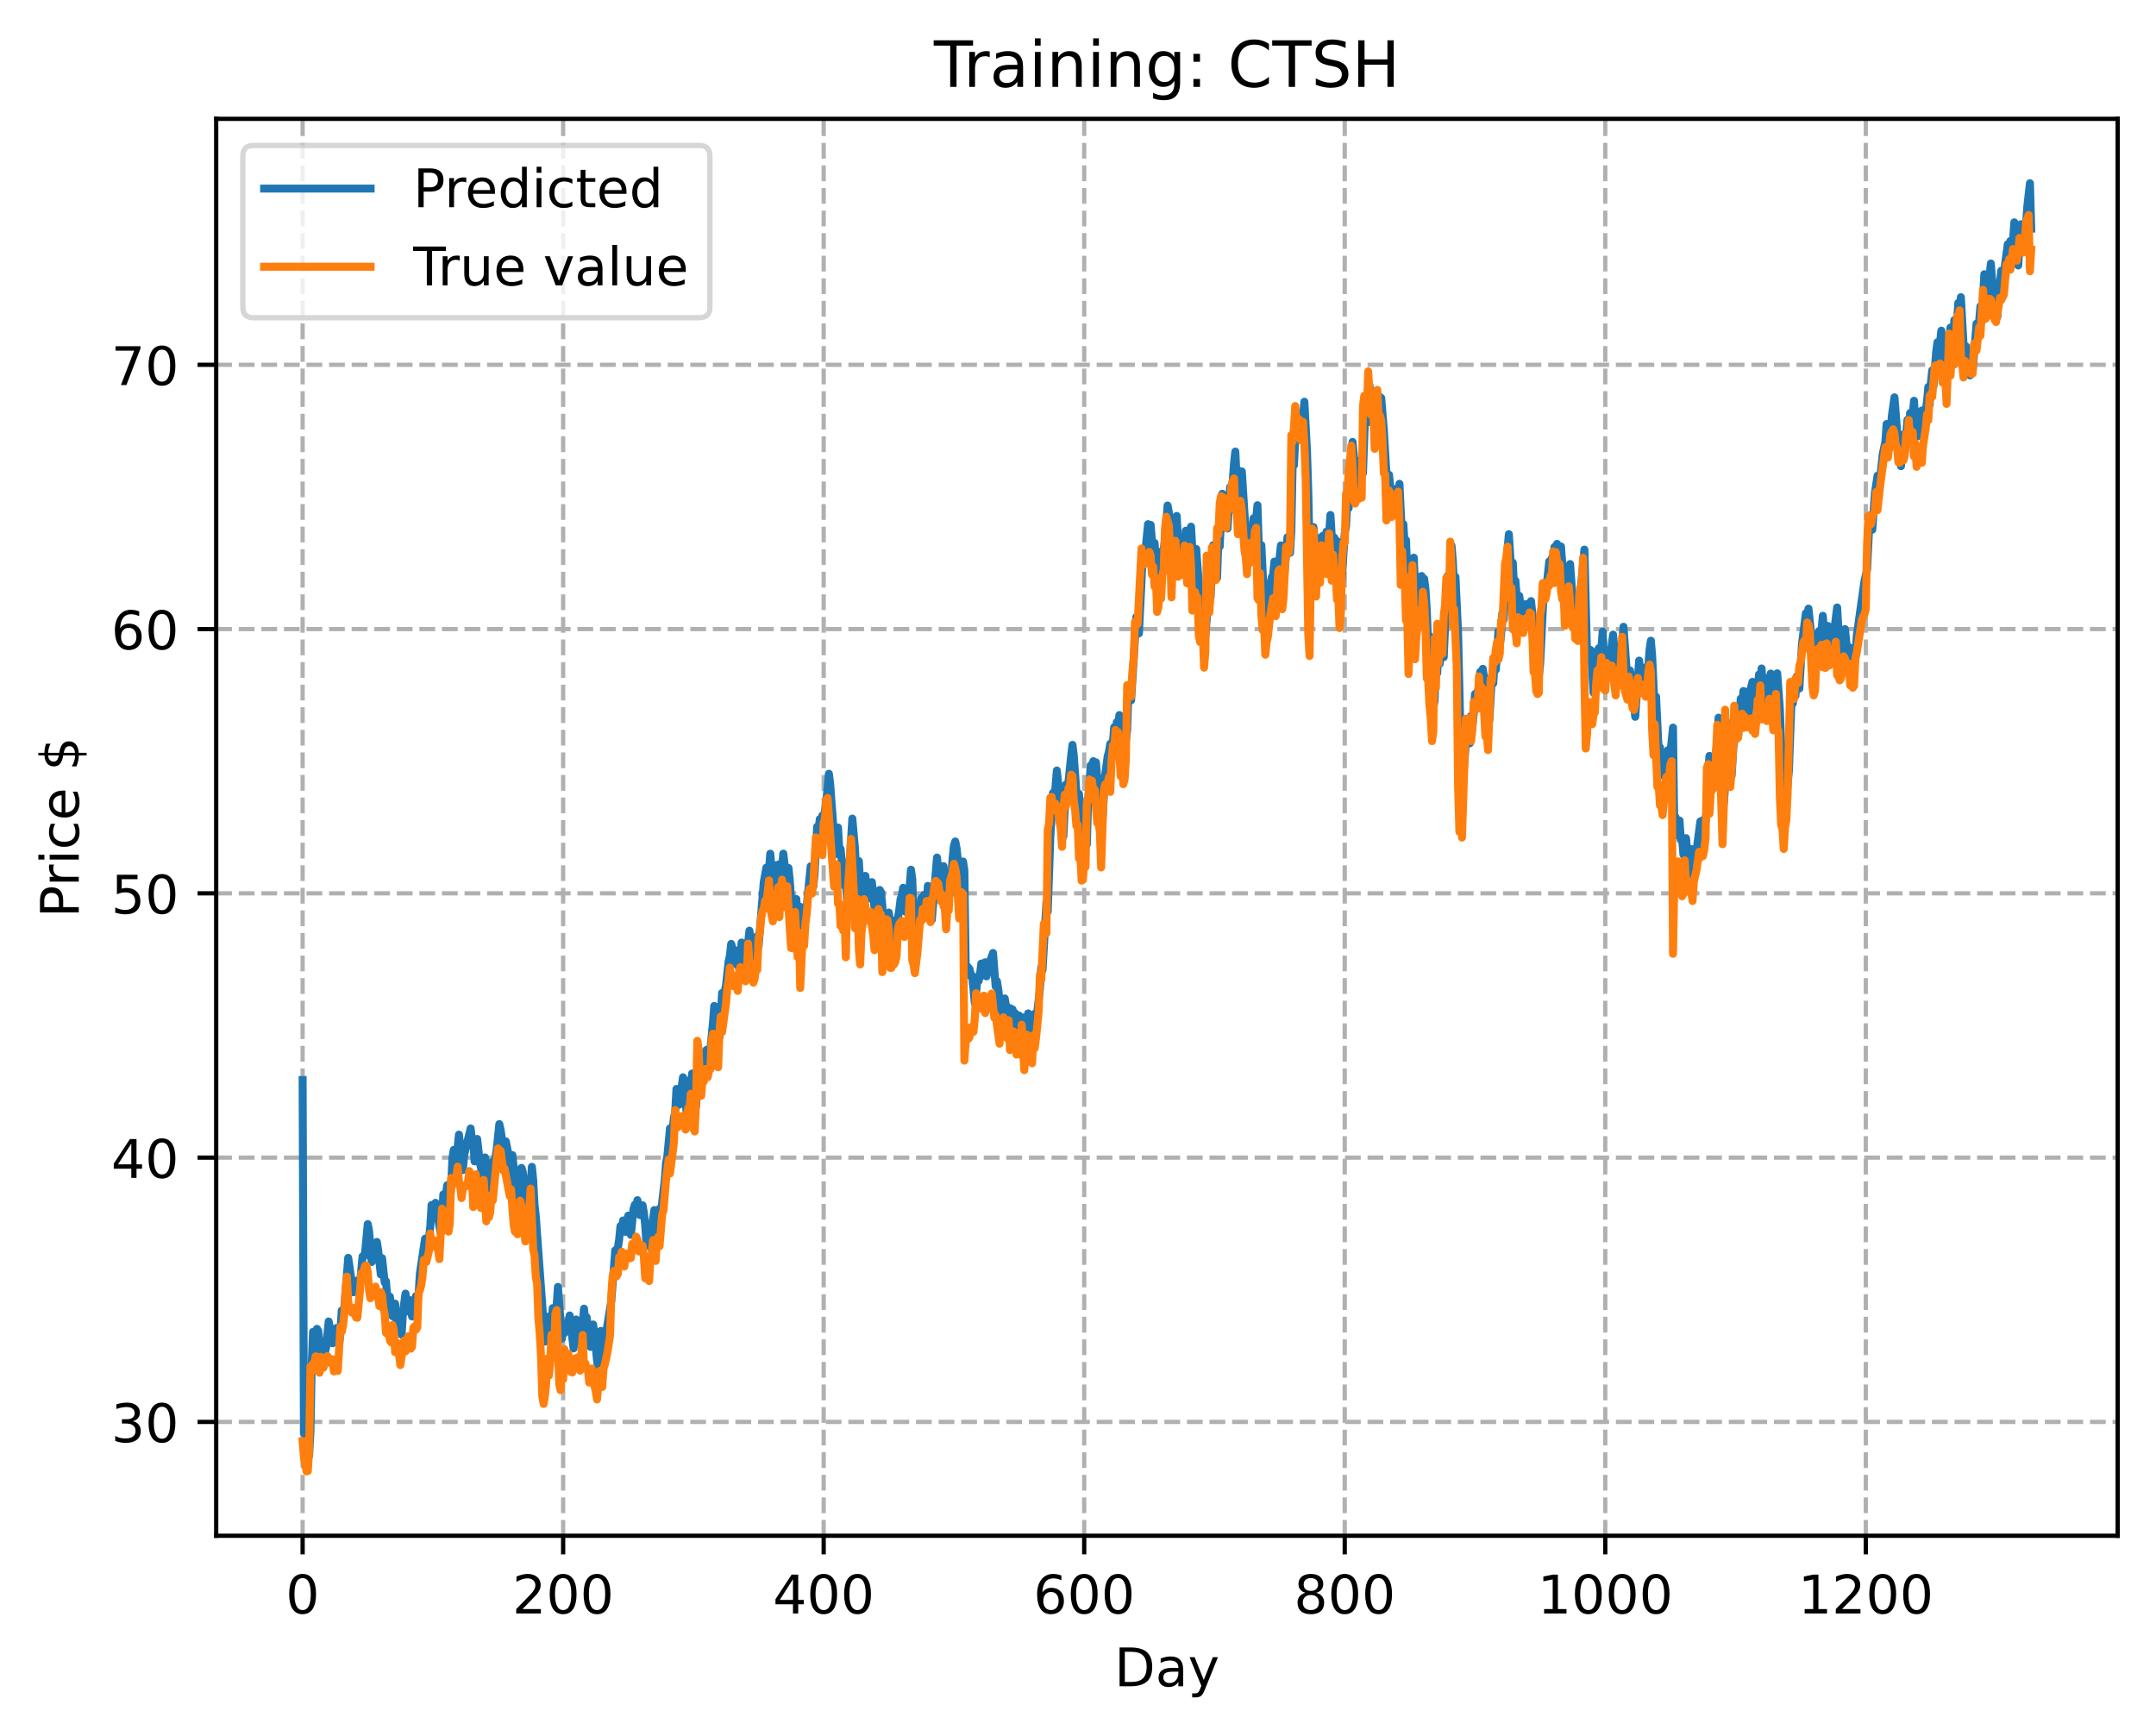 <?xml version="1.0" encoding="utf-8" standalone="no"?>
<!DOCTYPE svg PUBLIC "-//W3C//DTD SVG 1.1//EN"
  "http://www.w3.org/Graphics/SVG/1.1/DTD/svg11.dtd">
<!-- Created with matplotlib (https://matplotlib.org/) -->
<svg height="325.986pt" version="1.1" viewBox="0 0 404.923 325.986" width="404.923pt" xmlns="http://www.w3.org/2000/svg" xmlns:xlink="http://www.w3.org/1999/xlink">
 <defs>
  <style type="text/css">
*{stroke-linecap:butt;stroke-linejoin:round;}
  </style>
 </defs>
 <g id="figure_1">
  <g id="patch_1">
   <path d="M 0 325.986 
L 404.923 325.986 
L 404.923 0 
L 0 0 
z
" style="fill:#ffffff;"/>
  </g>
  <g id="axes_1">
   <g id="patch_2">
    <path d="M 40.603 288.43 
L 397.723 288.43 
L 397.723 22.318 
L 40.603 22.318 
z
" style="fill:#ffffff;"/>
   </g>
   <g id="matplotlib.axis_1">
    <g id="xtick_1">
     <g id="line2d_1">
      <path clip-path="url(#p72e097c259)" d="M 56.836 288.43 
L 56.836 22.318 
" style="fill:none;stroke:#b0b0b0;stroke-dasharray:2.96,1.28;stroke-dashoffset:0;stroke-width:0.8;"/>
     </g>
     <g id="line2d_2">
      <defs>
       <path d="M 0 0 
L 0 3.5 
" id="m410040b346" style="stroke:#000000;stroke-width:0.8;"/>
      </defs>
      <g>
       <use style="stroke:#000000;stroke-width:0.8;" x="56.836" xlink:href="#m410040b346" y="288.43"/>
      </g>
     </g>
     <g id="text_1">
      <!-- 0 -->
      <defs>
       <path d="M 31.781 66.406 
Q 24.172 66.406 20.328 58.906 
Q 16.5 51.422 16.5 36.375 
Q 16.5 21.391 20.328 13.891 
Q 24.172 6.391 31.781 6.391 
Q 39.453 6.391 43.281 13.891 
Q 47.125 21.391 47.125 36.375 
Q 47.125 51.422 43.281 58.906 
Q 39.453 66.406 31.781 66.406 
z
M 31.781 74.219 
Q 44.047 74.219 50.516 64.516 
Q 56.984 54.828 56.984 36.375 
Q 56.984 17.969 50.516 8.266 
Q 44.047 -1.422 31.781 -1.422 
Q 19.531 -1.422 13.062 8.266 
Q 6.594 17.969 6.594 36.375 
Q 6.594 54.828 13.062 64.516 
Q 19.531 74.219 31.781 74.219 
z
" id="DejaVuSans-48"/>
      </defs>
      <g transform="translate(53.655 303.029)scale(0.1 -0.1)">
       <use xlink:href="#DejaVuSans-48"/>
      </g>
     </g>
    </g>
    <g id="xtick_2">
     <g id="line2d_3">
      <path clip-path="url(#p72e097c259)" d="M 105.766 288.43 
L 105.766 22.318 
" style="fill:none;stroke:#b0b0b0;stroke-dasharray:2.96,1.28;stroke-dashoffset:0;stroke-width:0.8;"/>
     </g>
     <g id="line2d_4">
      <g>
       <use style="stroke:#000000;stroke-width:0.8;" x="105.766" xlink:href="#m410040b346" y="288.43"/>
      </g>
     </g>
     <g id="text_2">
      <!-- 200 -->
      <defs>
       <path d="M 19.188 8.297 
L 53.609 8.297 
L 53.609 0 
L 7.328 0 
L 7.328 8.297 
Q 12.938 14.109 22.625 23.891 
Q 32.328 33.688 34.812 36.531 
Q 39.547 41.844 41.422 45.531 
Q 43.312 49.219 43.312 52.781 
Q 43.312 58.594 39.234 62.25 
Q 35.156 65.922 28.609 65.922 
Q 23.969 65.922 18.812 64.312 
Q 13.672 62.703 7.812 59.422 
L 7.812 69.391 
Q 13.766 71.781 18.938 73 
Q 24.125 74.219 28.422 74.219 
Q 39.75 74.219 46.484 68.547 
Q 53.219 62.891 53.219 53.422 
Q 53.219 48.922 51.531 44.891 
Q 49.859 40.875 45.406 35.406 
Q 44.188 33.984 37.641 27.219 
Q 31.109 20.453 19.188 8.297 
z
" id="DejaVuSans-50"/>
      </defs>
      <g transform="translate(96.223 303.029)scale(0.1 -0.1)">
       <use xlink:href="#DejaVuSans-50"/>
       <use x="63.623" xlink:href="#DejaVuSans-48"/>
       <use x="127.246" xlink:href="#DejaVuSans-48"/>
      </g>
     </g>
    </g>
    <g id="xtick_3">
     <g id="line2d_5">
      <path clip-path="url(#p72e097c259)" d="M 154.697 288.43 
L 154.697 22.318 
" style="fill:none;stroke:#b0b0b0;stroke-dasharray:2.96,1.28;stroke-dashoffset:0;stroke-width:0.8;"/>
     </g>
     <g id="line2d_6">
      <g>
       <use style="stroke:#000000;stroke-width:0.8;" x="154.697" xlink:href="#m410040b346" y="288.43"/>
      </g>
     </g>
     <g id="text_3">
      <!-- 400 -->
      <defs>
       <path d="M 37.797 64.312 
L 12.891 25.391 
L 37.797 25.391 
z
M 35.203 72.906 
L 47.609 72.906 
L 47.609 25.391 
L 58.016 25.391 
L 58.016 17.188 
L 47.609 17.188 
L 47.609 0 
L 37.797 0 
L 37.797 17.188 
L 4.891 17.188 
L 4.891 26.703 
z
" id="DejaVuSans-52"/>
      </defs>
      <g transform="translate(145.153 303.029)scale(0.1 -0.1)">
       <use xlink:href="#DejaVuSans-52"/>
       <use x="63.623" xlink:href="#DejaVuSans-48"/>
       <use x="127.246" xlink:href="#DejaVuSans-48"/>
      </g>
     </g>
    </g>
    <g id="xtick_4">
     <g id="line2d_7">
      <path clip-path="url(#p72e097c259)" d="M 203.628 288.43 
L 203.628 22.318 
" style="fill:none;stroke:#b0b0b0;stroke-dasharray:2.96,1.28;stroke-dashoffset:0;stroke-width:0.8;"/>
     </g>
     <g id="line2d_8">
      <g>
       <use style="stroke:#000000;stroke-width:0.8;" x="203.628" xlink:href="#m410040b346" y="288.43"/>
      </g>
     </g>
     <g id="text_4">
      <!-- 600 -->
      <defs>
       <path d="M 33.016 40.375 
Q 26.375 40.375 22.484 35.828 
Q 18.609 31.297 18.609 23.391 
Q 18.609 15.531 22.484 10.953 
Q 26.375 6.391 33.016 6.391 
Q 39.656 6.391 43.531 10.953 
Q 47.406 15.531 47.406 23.391 
Q 47.406 31.297 43.531 35.828 
Q 39.656 40.375 33.016 40.375 
z
M 52.594 71.297 
L 52.594 62.312 
Q 48.875 64.062 45.094 64.984 
Q 41.312 65.922 37.594 65.922 
Q 27.828 65.922 22.672 59.328 
Q 17.531 52.734 16.797 39.406 
Q 19.672 43.656 24.016 45.922 
Q 28.375 48.188 33.594 48.188 
Q 44.578 48.188 50.953 41.516 
Q 57.328 34.859 57.328 23.391 
Q 57.328 12.156 50.688 5.359 
Q 44.047 -1.422 33.016 -1.422 
Q 20.359 -1.422 13.672 8.266 
Q 6.984 17.969 6.984 36.375 
Q 6.984 53.656 15.188 63.938 
Q 23.391 74.219 37.203 74.219 
Q 40.922 74.219 44.703 73.484 
Q 48.484 72.75 52.594 71.297 
z
" id="DejaVuSans-54"/>
      </defs>
      <g transform="translate(194.084 303.029)scale(0.1 -0.1)">
       <use xlink:href="#DejaVuSans-54"/>
       <use x="63.623" xlink:href="#DejaVuSans-48"/>
       <use x="127.246" xlink:href="#DejaVuSans-48"/>
      </g>
     </g>
    </g>
    <g id="xtick_5">
     <g id="line2d_9">
      <path clip-path="url(#p72e097c259)" d="M 252.558 288.43 
L 252.558 22.318 
" style="fill:none;stroke:#b0b0b0;stroke-dasharray:2.96,1.28;stroke-dashoffset:0;stroke-width:0.8;"/>
     </g>
     <g id="line2d_10">
      <g>
       <use style="stroke:#000000;stroke-width:0.8;" x="252.558" xlink:href="#m410040b346" y="288.43"/>
      </g>
     </g>
     <g id="text_5">
      <!-- 800 -->
      <defs>
       <path d="M 31.781 34.625 
Q 24.75 34.625 20.719 30.859 
Q 16.703 27.094 16.703 20.516 
Q 16.703 13.922 20.719 10.156 
Q 24.75 6.391 31.781 6.391 
Q 38.812 6.391 42.859 10.172 
Q 46.922 13.969 46.922 20.516 
Q 46.922 27.094 42.891 30.859 
Q 38.875 34.625 31.781 34.625 
z
M 21.922 38.812 
Q 15.578 40.375 12.031 44.719 
Q 8.5 49.078 8.5 55.328 
Q 8.5 64.062 14.719 69.141 
Q 20.953 74.219 31.781 74.219 
Q 42.672 74.219 48.875 69.141 
Q 55.078 64.062 55.078 55.328 
Q 55.078 49.078 51.531 44.719 
Q 48 40.375 41.703 38.812 
Q 48.828 37.156 52.797 32.312 
Q 56.781 27.484 56.781 20.516 
Q 56.781 9.906 50.312 4.234 
Q 43.844 -1.422 31.781 -1.422 
Q 19.734 -1.422 13.25 4.234 
Q 6.781 9.906 6.781 20.516 
Q 6.781 27.484 10.781 32.312 
Q 14.797 37.156 21.922 38.812 
z
M 18.312 54.391 
Q 18.312 48.734 21.844 45.562 
Q 25.391 42.391 31.781 42.391 
Q 38.141 42.391 41.719 45.562 
Q 45.312 48.734 45.312 54.391 
Q 45.312 60.062 41.719 63.234 
Q 38.141 66.406 31.781 66.406 
Q 25.391 66.406 21.844 63.234 
Q 18.312 60.062 18.312 54.391 
z
" id="DejaVuSans-56"/>
      </defs>
      <g transform="translate(243.015 303.029)scale(0.1 -0.1)">
       <use xlink:href="#DejaVuSans-56"/>
       <use x="63.623" xlink:href="#DejaVuSans-48"/>
       <use x="127.246" xlink:href="#DejaVuSans-48"/>
      </g>
     </g>
    </g>
    <g id="xtick_6">
     <g id="line2d_11">
      <path clip-path="url(#p72e097c259)" d="M 301.489 288.43 
L 301.489 22.318 
" style="fill:none;stroke:#b0b0b0;stroke-dasharray:2.96,1.28;stroke-dashoffset:0;stroke-width:0.8;"/>
     </g>
     <g id="line2d_12">
      <g>
       <use style="stroke:#000000;stroke-width:0.8;" x="301.489" xlink:href="#m410040b346" y="288.43"/>
      </g>
     </g>
     <g id="text_6">
      <!-- 1000 -->
      <defs>
       <path d="M 12.406 8.297 
L 28.516 8.297 
L 28.516 63.922 
L 10.984 60.406 
L 10.984 69.391 
L 28.422 72.906 
L 38.281 72.906 
L 38.281 8.297 
L 54.391 8.297 
L 54.391 0 
L 12.406 0 
z
" id="DejaVuSans-49"/>
      </defs>
      <g transform="translate(288.764 303.029)scale(0.1 -0.1)">
       <use xlink:href="#DejaVuSans-49"/>
       <use x="63.623" xlink:href="#DejaVuSans-48"/>
       <use x="127.246" xlink:href="#DejaVuSans-48"/>
       <use x="190.869" xlink:href="#DejaVuSans-48"/>
      </g>
     </g>
    </g>
    <g id="xtick_7">
     <g id="line2d_13">
      <path clip-path="url(#p72e097c259)" d="M 350.419 288.43 
L 350.419 22.318 
" style="fill:none;stroke:#b0b0b0;stroke-dasharray:2.96,1.28;stroke-dashoffset:0;stroke-width:0.8;"/>
     </g>
     <g id="line2d_14">
      <g>
       <use style="stroke:#000000;stroke-width:0.8;" x="350.419" xlink:href="#m410040b346" y="288.43"/>
      </g>
     </g>
     <g id="text_7">
      <!-- 1200 -->
      <g transform="translate(337.694 303.029)scale(0.1 -0.1)">
       <use xlink:href="#DejaVuSans-49"/>
       <use x="63.623" xlink:href="#DejaVuSans-50"/>
       <use x="127.246" xlink:href="#DejaVuSans-48"/>
       <use x="190.869" xlink:href="#DejaVuSans-48"/>
      </g>
     </g>
    </g>
    <g id="text_8">
     <!-- Day -->
     <defs>
      <path d="M 19.672 64.797 
L 19.672 8.109 
L 31.594 8.109 
Q 46.688 8.109 53.688 14.938 
Q 60.688 21.781 60.688 36.531 
Q 60.688 51.172 53.688 57.984 
Q 46.688 64.797 31.594 64.797 
z
M 9.812 72.906 
L 30.078 72.906 
Q 51.266 72.906 61.172 64.094 
Q 71.094 55.281 71.094 36.531 
Q 71.094 17.672 61.125 8.828 
Q 51.172 0 30.078 0 
L 9.812 0 
z
" id="DejaVuSans-68"/>
      <path d="M 34.281 27.484 
Q 23.391 27.484 19.188 25 
Q 14.984 22.516 14.984 16.5 
Q 14.984 11.719 18.141 8.906 
Q 21.297 6.109 26.703 6.109 
Q 34.188 6.109 38.703 11.406 
Q 43.219 16.703 43.219 25.484 
L 43.219 27.484 
z
M 52.203 31.203 
L 52.203 0 
L 43.219 0 
L 43.219 8.297 
Q 40.141 3.328 35.547 0.953 
Q 30.953 -1.422 24.312 -1.422 
Q 15.922 -1.422 10.953 3.297 
Q 6 8.016 6 15.922 
Q 6 25.141 12.172 29.828 
Q 18.359 34.516 30.609 34.516 
L 43.219 34.516 
L 43.219 35.406 
Q 43.219 41.609 39.141 45 
Q 35.062 48.391 27.688 48.391 
Q 23 48.391 18.547 47.266 
Q 14.109 46.141 10.016 43.891 
L 10.016 52.203 
Q 14.938 54.109 19.578 55.047 
Q 24.219 56 28.609 56 
Q 40.484 56 46.344 49.844 
Q 52.203 43.703 52.203 31.203 
z
" id="DejaVuSans-97"/>
      <path d="M 32.172 -5.078 
Q 28.375 -14.844 24.75 -17.812 
Q 21.141 -20.797 15.094 -20.797 
L 7.906 -20.797 
L 7.906 -13.281 
L 13.188 -13.281 
Q 16.891 -13.281 18.938 -11.516 
Q 21 -9.766 23.484 -3.219 
L 25.094 0.875 
L 2.984 54.688 
L 12.5 54.688 
L 29.594 11.922 
L 46.688 54.688 
L 56.203 54.688 
z
" id="DejaVuSans-121"/>
     </defs>
     <g transform="translate(209.29 316.707)scale(0.1 -0.1)">
      <use xlink:href="#DejaVuSans-68"/>
      <use x="77.002" xlink:href="#DejaVuSans-97"/>
      <use x="138.281" xlink:href="#DejaVuSans-121"/>
     </g>
    </g>
   </g>
   <g id="matplotlib.axis_2">
    <g id="ytick_1">
     <g id="line2d_15">
      <path clip-path="url(#p72e097c259)" d="M 40.603 267.052 
L 397.723 267.052 
" style="fill:none;stroke:#b0b0b0;stroke-dasharray:2.96,1.28;stroke-dashoffset:0;stroke-width:0.8;"/>
     </g>
     <g id="line2d_16">
      <defs>
       <path d="M 0 0 
L -3.5 0 
" id="mefadcfb54b" style="stroke:#000000;stroke-width:0.8;"/>
      </defs>
      <g>
       <use style="stroke:#000000;stroke-width:0.8;" x="40.603" xlink:href="#mefadcfb54b" y="267.052"/>
      </g>
     </g>
     <g id="text_9">
      <!-- 30 -->
      <defs>
       <path d="M 40.578 39.312 
Q 47.656 37.797 51.625 33 
Q 55.609 28.219 55.609 21.188 
Q 55.609 10.406 48.188 4.484 
Q 40.766 -1.422 27.094 -1.422 
Q 22.516 -1.422 17.656 -0.516 
Q 12.797 0.391 7.625 2.203 
L 7.625 11.719 
Q 11.719 9.328 16.594 8.109 
Q 21.484 6.891 26.812 6.891 
Q 36.078 6.891 40.938 10.547 
Q 45.797 14.203 45.797 21.188 
Q 45.797 27.641 41.281 31.266 
Q 36.766 34.906 28.719 34.906 
L 20.219 34.906 
L 20.219 43.016 
L 29.109 43.016 
Q 36.375 43.016 40.234 45.922 
Q 44.094 48.828 44.094 54.297 
Q 44.094 59.906 40.109 62.906 
Q 36.141 65.922 28.719 65.922 
Q 24.656 65.922 20.016 65.031 
Q 15.375 64.156 9.812 62.312 
L 9.812 71.094 
Q 15.438 72.656 20.344 73.438 
Q 25.25 74.219 29.594 74.219 
Q 40.828 74.219 47.359 69.109 
Q 53.906 64.016 53.906 55.328 
Q 53.906 49.266 50.438 45.094 
Q 46.969 40.922 40.578 39.312 
z
" id="DejaVuSans-51"/>
      </defs>
      <g transform="translate(20.878 270.852)scale(0.1 -0.1)">
       <use xlink:href="#DejaVuSans-51"/>
       <use x="63.623" xlink:href="#DejaVuSans-48"/>
      </g>
     </g>
    </g>
    <g id="ytick_2">
     <g id="line2d_17">
      <path clip-path="url(#p72e097c259)" d="M 40.603 217.418 
L 397.723 217.418 
" style="fill:none;stroke:#b0b0b0;stroke-dasharray:2.96,1.28;stroke-dashoffset:0;stroke-width:0.8;"/>
     </g>
     <g id="line2d_18">
      <g>
       <use style="stroke:#000000;stroke-width:0.8;" x="40.603" xlink:href="#mefadcfb54b" y="217.418"/>
      </g>
     </g>
     <g id="text_10">
      <!-- 40 -->
      <g transform="translate(20.878 221.217)scale(0.1 -0.1)">
       <use xlink:href="#DejaVuSans-52"/>
       <use x="63.623" xlink:href="#DejaVuSans-48"/>
      </g>
     </g>
    </g>
    <g id="ytick_3">
     <g id="line2d_19">
      <path clip-path="url(#p72e097c259)" d="M 40.603 167.783 
L 397.723 167.783 
" style="fill:none;stroke:#b0b0b0;stroke-dasharray:2.96,1.28;stroke-dashoffset:0;stroke-width:0.8;"/>
     </g>
     <g id="line2d_20">
      <g>
       <use style="stroke:#000000;stroke-width:0.8;" x="40.603" xlink:href="#mefadcfb54b" y="167.783"/>
      </g>
     </g>
     <g id="text_11">
      <!-- 50 -->
      <defs>
       <path d="M 10.797 72.906 
L 49.516 72.906 
L 49.516 64.594 
L 19.828 64.594 
L 19.828 46.734 
Q 21.969 47.469 24.109 47.828 
Q 26.266 48.188 28.422 48.188 
Q 40.625 48.188 47.75 41.5 
Q 54.891 34.812 54.891 23.391 
Q 54.891 11.625 47.562 5.094 
Q 40.234 -1.422 26.906 -1.422 
Q 22.312 -1.422 17.547 -0.641 
Q 12.797 0.141 7.719 1.703 
L 7.719 11.625 
Q 12.109 9.234 16.797 8.062 
Q 21.484 6.891 26.703 6.891 
Q 35.156 6.891 40.078 11.328 
Q 45.016 15.766 45.016 23.391 
Q 45.016 31 40.078 35.438 
Q 35.156 39.891 26.703 39.891 
Q 22.75 39.891 18.812 39.016 
Q 14.891 38.141 10.797 36.281 
z
" id="DejaVuSans-53"/>
      </defs>
      <g transform="translate(20.878 171.582)scale(0.1 -0.1)">
       <use xlink:href="#DejaVuSans-53"/>
       <use x="63.623" xlink:href="#DejaVuSans-48"/>
      </g>
     </g>
    </g>
    <g id="ytick_4">
     <g id="line2d_21">
      <path clip-path="url(#p72e097c259)" d="M 40.603 118.148 
L 397.723 118.148 
" style="fill:none;stroke:#b0b0b0;stroke-dasharray:2.96,1.28;stroke-dashoffset:0;stroke-width:0.8;"/>
     </g>
     <g id="line2d_22">
      <g>
       <use style="stroke:#000000;stroke-width:0.8;" x="40.603" xlink:href="#mefadcfb54b" y="118.148"/>
      </g>
     </g>
     <g id="text_12">
      <!-- 60 -->
      <g transform="translate(20.878 121.948)scale(0.1 -0.1)">
       <use xlink:href="#DejaVuSans-54"/>
       <use x="63.623" xlink:href="#DejaVuSans-48"/>
      </g>
     </g>
    </g>
    <g id="ytick_5">
     <g id="line2d_23">
      <path clip-path="url(#p72e097c259)" d="M 40.603 68.514 
L 397.723 68.514 
" style="fill:none;stroke:#b0b0b0;stroke-dasharray:2.96,1.28;stroke-dashoffset:0;stroke-width:0.8;"/>
     </g>
     <g id="line2d_24">
      <g>
       <use style="stroke:#000000;stroke-width:0.8;" x="40.603" xlink:href="#mefadcfb54b" y="68.514"/>
      </g>
     </g>
     <g id="text_13">
      <!-- 70 -->
      <defs>
       <path d="M 8.203 72.906 
L 55.078 72.906 
L 55.078 68.703 
L 28.609 0 
L 18.312 0 
L 43.219 64.594 
L 8.203 64.594 
z
" id="DejaVuSans-55"/>
      </defs>
      <g transform="translate(20.878 72.313)scale(0.1 -0.1)">
       <use xlink:href="#DejaVuSans-55"/>
       <use x="63.623" xlink:href="#DejaVuSans-48"/>
      </g>
     </g>
    </g>
    <g id="text_14">
     <!-- Price $ -->
     <defs>
      <path d="M 19.672 64.797 
L 19.672 37.406 
L 32.078 37.406 
Q 38.969 37.406 42.719 40.969 
Q 46.484 44.531 46.484 51.125 
Q 46.484 57.672 42.719 61.234 
Q 38.969 64.797 32.078 64.797 
z
M 9.812 72.906 
L 32.078 72.906 
Q 44.344 72.906 50.609 67.359 
Q 56.891 61.812 56.891 51.125 
Q 56.891 40.328 50.609 34.812 
Q 44.344 29.297 32.078 29.297 
L 19.672 29.297 
L 19.672 0 
L 9.812 0 
z
" id="DejaVuSans-80"/>
      <path d="M 41.109 46.297 
Q 39.594 47.172 37.812 47.578 
Q 36.031 48 33.891 48 
Q 26.266 48 22.188 43.047 
Q 18.109 38.094 18.109 28.812 
L 18.109 0 
L 9.078 0 
L 9.078 54.688 
L 18.109 54.688 
L 18.109 46.188 
Q 20.953 51.172 25.484 53.578 
Q 30.031 56 36.531 56 
Q 37.453 56 38.578 55.875 
Q 39.703 55.766 41.062 55.516 
z
" id="DejaVuSans-114"/>
      <path d="M 9.422 54.688 
L 18.406 54.688 
L 18.406 0 
L 9.422 0 
z
M 9.422 75.984 
L 18.406 75.984 
L 18.406 64.594 
L 9.422 64.594 
z
" id="DejaVuSans-105"/>
      <path d="M 48.781 52.594 
L 48.781 44.188 
Q 44.969 46.297 41.141 47.344 
Q 37.312 48.391 33.406 48.391 
Q 24.656 48.391 19.812 42.844 
Q 14.984 37.312 14.984 27.297 
Q 14.984 17.281 19.812 11.734 
Q 24.656 6.203 33.406 6.203 
Q 37.312 6.203 41.141 7.25 
Q 44.969 8.297 48.781 10.406 
L 48.781 2.094 
Q 45.016 0.344 40.984 -0.531 
Q 36.969 -1.422 32.422 -1.422 
Q 20.062 -1.422 12.781 6.344 
Q 5.516 14.109 5.516 27.297 
Q 5.516 40.672 12.859 48.328 
Q 20.219 56 33.016 56 
Q 37.156 56 41.109 55.141 
Q 45.062 54.297 48.781 52.594 
z
" id="DejaVuSans-99"/>
      <path d="M 56.203 29.594 
L 56.203 25.203 
L 14.891 25.203 
Q 15.484 15.922 20.484 11.062 
Q 25.484 6.203 34.422 6.203 
Q 39.594 6.203 44.453 7.469 
Q 49.312 8.734 54.109 11.281 
L 54.109 2.781 
Q 49.266 0.734 44.188 -0.344 
Q 39.109 -1.422 33.891 -1.422 
Q 20.797 -1.422 13.156 6.188 
Q 5.516 13.812 5.516 26.812 
Q 5.516 40.234 12.766 48.109 
Q 20.016 56 32.328 56 
Q 43.359 56 49.781 48.891 
Q 56.203 41.797 56.203 29.594 
z
M 47.219 32.234 
Q 47.125 39.594 43.094 43.984 
Q 39.062 48.391 32.422 48.391 
Q 24.906 48.391 20.391 44.141 
Q 15.875 39.891 15.188 32.172 
z
" id="DejaVuSans-101"/>
      <path id="DejaVuSans-32"/>
      <path d="M 33.797 -14.703 
L 28.906 -14.703 
L 28.859 0 
Q 23.734 0.094 18.609 1.188 
Q 13.484 2.297 8.297 4.5 
L 8.297 13.281 
Q 13.281 10.156 18.375 8.562 
Q 23.484 6.984 28.906 6.938 
L 28.906 29.203 
Q 18.109 30.953 13.203 35.156 
Q 8.297 39.359 8.297 46.688 
Q 8.297 54.641 13.625 59.219 
Q 18.953 63.812 28.906 64.5 
L 28.906 75.984 
L 33.797 75.984 
L 33.797 64.656 
Q 38.328 64.453 42.578 63.688 
Q 46.828 62.938 50.875 61.625 
L 50.875 53.078 
Q 46.828 55.125 42.547 56.25 
Q 38.281 57.375 33.797 57.562 
L 33.797 36.719 
Q 44.875 35.016 50.094 30.609 
Q 55.328 26.219 55.328 18.609 
Q 55.328 10.359 49.781 5.594 
Q 44.234 0.828 33.797 0.094 
z
M 28.906 37.594 
L 28.906 57.625 
Q 23.25 56.984 20.266 54.391 
Q 17.281 51.812 17.281 47.516 
Q 17.281 43.312 20.031 40.969 
Q 22.797 38.625 28.906 37.594 
z
M 33.797 28.219 
L 33.797 7.078 
Q 39.984 7.906 43.141 10.594 
Q 46.297 13.281 46.297 17.672 
Q 46.297 21.969 43.281 24.5 
Q 40.281 27.047 33.797 28.219 
z
" id="DejaVuSans-36"/>
     </defs>
     <g transform="translate(14.798 172.342)rotate(-90)scale(0.1 -0.1)">
      <use xlink:href="#DejaVuSans-80"/>
      <use x="58.553" xlink:href="#DejaVuSans-114"/>
      <use x="99.666" xlink:href="#DejaVuSans-105"/>
      <use x="127.449" xlink:href="#DejaVuSans-99"/>
      <use x="182.43" xlink:href="#DejaVuSans-101"/>
      <use x="243.953" xlink:href="#DejaVuSans-32"/>
      <use x="275.74" xlink:href="#DejaVuSans-36"/>
     </g>
    </g>
   </g>
   <g id="line2d_25">
    <path clip-path="url(#p72e097c259)" d="M 56.836 202.838 
L 57.081 269.199 
L 57.325 264.888 
L 57.57 272.74 
L 57.814 273.3 
L 58.059 273.386 
L 58.304 268.849 
L 58.548 256.165 
L 58.793 250.144 
L 59.038 251.054 
L 59.527 249.573 
L 59.772 249.95 
L 60.261 255.015 
L 60.75 252.371 
L 60.995 254.172 
L 61.24 253.086 
L 61.729 248.191 
L 62.463 252.287 
L 62.708 250.556 
L 62.952 250.794 
L 63.197 249.41 
L 63.441 250.264 
L 63.686 252.643 
L 63.931 250.261 
L 64.175 246.141 
L 64.42 246.359 
L 64.665 245.548 
L 65.399 236.242 
L 66.133 241.338 
L 66.377 242.71 
L 66.622 240.587 
L 66.867 240.563 
L 67.111 242.488 
L 67.356 242.878 
L 67.601 241.209 
L 68.09 235.982 
L 68.335 235.982 
L 68.579 235.148 
L 69.069 229.903 
L 69.313 231.12 
L 69.802 237.017 
L 70.047 234.291 
L 70.292 235.553 
L 70.536 233.748 
L 70.781 233.248 
L 71.026 234.819 
L 71.515 239.351 
L 71.76 236.3 
L 72.249 240.857 
L 72.494 240.64 
L 72.983 246.711 
L 73.228 243.534 
L 73.717 247.197 
L 73.962 244.9 
L 74.206 244.834 
L 74.451 248.096 
L 74.696 246.976 
L 74.94 246.446 
L 75.185 249.584 
L 75.429 250.678 
L 75.674 246.525 
L 76.163 242.954 
L 76.408 246.309 
L 76.897 244.142 
L 77.142 245.167 
L 77.387 247.25 
L 77.631 245.638 
L 77.876 244.818 
L 78.121 243.424 
L 78.365 244.135 
L 78.61 243.154 
L 78.855 239.21 
L 79.833 232.644 
L 80.078 232.865 
L 80.323 234.863 
L 80.812 230.375 
L 81.056 226.316 
L 81.301 227.305 
L 81.546 227.477 
L 81.79 225.906 
L 82.28 228.848 
L 82.769 231.626 
L 83.014 229.247 
L 83.258 224.332 
L 83.503 224.489 
L 83.748 224.335 
L 83.992 222.593 
L 84.482 225.732 
L 84.726 222.921 
L 84.971 217.479 
L 85.216 215.965 
L 85.705 218.064 
L 86.194 213.097 
L 86.928 219.762 
L 87.173 216.904 
L 88.396 211.935 
L 88.641 214.175 
L 88.885 213.967 
L 89.13 218.114 
L 89.619 213.91 
L 90.109 218.343 
L 90.353 219.369 
L 90.598 221.406 
L 90.843 219.831 
L 91.087 217.381 
L 91.332 219.099 
L 91.577 223.591 
L 91.821 221.12 
L 92.066 222.101 
L 92.311 220.846 
L 92.555 218.177 
L 92.8 219.042 
L 93.289 215.851 
L 93.778 211.118 
L 94.023 212.201 
L 94.268 213.916 
L 94.512 214.779 
L 94.757 216.576 
L 95.002 214.361 
L 95.491 216.821 
L 95.98 221 
L 96.225 216.937 
L 96.47 219.092 
L 96.959 225.689 
L 97.204 223.917 
L 97.448 225.89 
L 97.938 219.349 
L 98.182 220.098 
L 98.427 222.201 
L 98.916 228.981 
L 99.161 226.216 
L 99.405 226.317 
L 99.895 219.146 
L 100.139 221.595 
L 100.384 226.223 
L 100.629 228.459 
L 102.341 251.971 
L 102.586 250.894 
L 103.075 247.251 
L 103.32 249.451 
L 103.565 248.694 
L 103.809 245.68 
L 104.299 248.894 
L 104.788 241.694 
L 105.522 251.414 
L 105.766 249.649 
L 106.011 250.36 
L 106.256 249.087 
L 106.5 249.424 
L 106.99 247.062 
L 107.724 253.252 
L 108.213 247.817 
L 108.458 248.718 
L 108.702 248.831 
L 109.192 252.096 
L 109.681 245.782 
L 109.926 248.502 
L 110.17 247.367 
L 110.904 252.96 
L 111.393 248.755 
L 111.638 250.502 
L 112.127 255.408 
L 112.372 257.363 
L 112.861 249.96 
L 113.106 251.152 
L 113.351 254.234 
L 113.84 250.326 
L 114.819 244.239 
L 115.553 234.822 
L 115.797 235.978 
L 116.287 232.763 
L 116.531 230.265 
L 116.776 231.003 
L 117.02 229.225 
L 117.265 229.761 
L 117.51 231.381 
L 117.999 228.302 
L 118.488 231.928 
L 118.978 227.081 
L 119.222 226.271 
L 119.467 227.639 
L 119.712 225.408 
L 120.201 228.209 
L 120.69 226.372 
L 120.935 227.833 
L 121.18 230.126 
L 121.424 233.641 
L 121.669 230.997 
L 121.914 233.235 
L 122.158 234.253 
L 122.403 230.631 
L 122.892 227.264 
L 123.137 228.95 
L 123.381 231.443 
L 123.871 227.008 
L 124.115 228.013 
L 124.849 221.599 
L 125.094 218.389 
L 125.339 217.11 
L 125.828 211.916 
L 126.073 213.657 
L 126.317 212.168 
L 126.562 209.967 
L 126.807 208.883 
L 127.051 204.523 
L 127.541 207.473 
L 128.275 202.328 
L 128.519 204.074 
L 129.008 209.583 
L 129.498 202.888 
L 129.742 203.932 
L 129.987 201.619 
L 130.721 207.768 
L 130.966 204.596 
L 131.21 197.492 
L 131.455 197.771 
L 131.944 203.275 
L 132.189 199.327 
L 132.434 199.885 
L 132.678 197.2 
L 132.923 197.825 
L 133.168 199.541 
L 133.902 192.067 
L 134.146 188.925 
L 134.391 191.154 
L 134.636 194.755 
L 134.88 192.421 
L 135.125 194.844 
L 135.614 186.495 
L 135.859 187.601 
L 136.348 185.068 
L 136.837 180.583 
L 137.082 179.526 
L 137.327 177.281 
L 137.571 178.142 
L 137.816 180.066 
L 138.061 181.031 
L 138.305 178.54 
L 138.55 178.849 
L 138.795 181.843 
L 139.284 177.022 
L 139.773 180.061 
L 140.018 178.478 
L 140.263 179.409 
L 140.752 174.8 
L 141.73 181.865 
L 142.22 175.826 
L 142.464 177.762 
L 143.443 165.681 
L 143.932 162.959 
L 144.177 165.459 
L 144.422 163.396 
L 144.666 160.333 
L 145.156 165.995 
L 145.4 168.347 
L 145.89 162.478 
L 146.134 164.479 
L 146.379 162.3 
L 146.624 165.959 
L 147.113 160.325 
L 147.847 166.576 
L 148.091 163.012 
L 148.336 165.482 
L 148.825 172.537 
L 149.07 170.502 
L 149.315 172.844 
L 149.559 168.862 
L 149.804 172.437 
L 150.049 173.573 
L 150.293 170.309 
L 150.538 176.164 
L 151.027 170.729 
L 151.272 172.696 
L 152.251 162.7 
L 152.74 166.539 
L 152.984 164.213 
L 153.474 155.262 
L 153.718 156.045 
L 153.963 153.839 
L 154.208 155.379 
L 154.452 153.157 
L 154.697 155.972 
L 154.942 152.195 
L 155.186 150.5 
L 155.676 145.319 
L 155.92 147.298 
L 156.899 160.434 
L 157.388 155.422 
L 157.633 159.686 
L 157.878 159.451 
L 158.122 162.071 
L 158.367 161.997 
L 158.612 166.339 
L 158.856 165.579 
L 159.101 169.471 
L 159.835 157.758 
L 160.079 153.743 
L 160.569 159.336 
L 160.813 164.095 
L 161.303 161.722 
L 161.792 170.36 
L 162.526 164.506 
L 163.015 168.268 
L 163.26 166.906 
L 163.505 168.746 
L 163.749 165.676 
L 164.483 172.831 
L 164.728 171.391 
L 164.972 168.283 
L 165.217 167.146 
L 165.462 167.552 
L 165.706 170.025 
L 165.951 175.9 
L 166.196 173.038 
L 166.44 174.726 
L 166.685 171.576 
L 166.93 171.392 
L 167.174 173.378 
L 167.419 178.399 
L 167.664 176.734 
L 167.908 172.891 
L 168.153 174.617 
L 168.642 172.347 
L 168.887 170.961 
L 169.132 168.898 
L 169.376 168.199 
L 169.621 166.745 
L 170.11 171.271 
L 170.844 166.53 
L 171.089 163.337 
L 171.333 165.112 
L 171.578 171.368 
L 172.067 178.377 
L 172.312 177.528 
L 172.801 172.017 
L 173.046 168.652 
L 173.291 169.76 
L 173.535 168.093 
L 174.025 170.256 
L 174.269 166.375 
L 174.759 170.036 
L 175.003 172.757 
L 175.982 161.059 
L 176.227 163.466 
L 176.471 164.665 
L 176.716 166.918 
L 176.96 166.435 
L 177.205 162.67 
L 177.45 165.377 
L 177.694 166.49 
L 177.939 168.723 
L 178.184 166.363 
L 178.428 167.909 
L 178.918 161.128 
L 179.162 158.823 
L 179.407 158.039 
L 179.652 159.264 
L 180.386 166.292 
L 180.63 164.857 
L 180.875 161.803 
L 181.12 163.491 
L 181.364 181.266 
L 181.609 181.423 
L 182.098 182.019 
L 182.343 183.354 
L 182.588 183.23 
L 183.077 188.393 
L 183.321 186.667 
L 183.566 183.51 
L 183.811 184.228 
L 184.055 182.94 
L 184.3 180.964 
L 184.545 183.217 
L 185.034 180.722 
L 185.279 183.372 
L 185.768 181.066 
L 186.502 178.977 
L 186.991 185.241 
L 187.236 184.276 
L 187.481 185.78 
L 187.97 190.142 
L 188.215 188.559 
L 188.459 189.846 
L 188.704 187.523 
L 188.948 188.947 
L 189.193 191.501 
L 189.438 192.663 
L 189.682 189.334 
L 189.927 191.292 
L 190.172 189.587 
L 190.416 192.262 
L 190.661 190.302 
L 190.906 191.178 
L 191.15 193.417 
L 191.395 190.732 
L 191.64 192.355 
L 191.884 195.021 
L 192.129 191.082 
L 192.374 191.864 
L 192.618 194.824 
L 193.108 190.328 
L 193.597 193.51 
L 193.842 191.126 
L 194.086 192.818 
L 194.331 190.392 
L 194.575 192.222 
L 195.309 185.685 
L 195.554 181.689 
L 195.799 182.2 
L 196.533 169.469 
L 196.777 171.213 
L 197.267 157.055 
L 197.756 148.928 
L 198.001 150.555 
L 198.49 144.712 
L 199.469 154.3 
L 199.713 157.049 
L 200.203 147.351 
L 200.447 149.054 
L 201.181 141.904 
L 201.426 139.897 
L 201.67 141.932 
L 202.16 148.806 
L 202.404 151.231 
L 202.649 149.096 
L 202.894 152.446 
L 203.138 151.059 
L 203.383 156.173 
L 203.628 156.148 
L 203.872 153.976 
L 204.117 158.608 
L 204.362 150.62 
L 204.851 143.733 
L 205.096 145.197 
L 205.34 142.956 
L 205.585 145.429 
L 205.83 143.175 
L 206.319 149.113 
L 206.563 148.056 
L 206.808 148.971 
L 207.053 154.033 
L 207.542 145.726 
L 208.031 142.05 
L 208.276 141.204 
L 208.521 139.696 
L 208.765 142.534 
L 209.255 136.581 
L 209.499 138.663 
L 209.744 135.626 
L 209.989 136.44 
L 210.233 134.299 
L 210.723 140.272 
L 210.967 137.234 
L 211.212 141.019 
L 211.701 137.067 
L 211.946 129.227 
L 212.435 131.523 
L 213.414 115.88 
L 213.903 118.964 
L 214.637 104.107 
L 214.882 105.957 
L 215.616 98.437 
L 215.86 101.523 
L 216.105 98.587 
L 216.594 104.497 
L 216.839 101.961 
L 217.084 105.45 
L 217.328 103.541 
L 217.573 107.917 
L 217.818 107.781 
L 218.062 103.669 
L 218.307 107.411 
L 218.551 103.231 
L 218.796 101.38 
L 219.285 94.942 
L 219.53 96.26 
L 220.019 101.194 
L 220.264 106.31 
L 220.998 96.898 
L 221.243 101.499 
L 221.487 103.86 
L 221.732 101.435 
L 221.977 103.092 
L 222.221 105.994 
L 222.711 99.671 
L 223.2 105.858 
L 223.689 98.911 
L 224.179 107.482 
L 224.423 104.401 
L 224.668 103.111 
L 225.646 116.483 
L 225.891 112.279 
L 226.38 119.452 
L 226.625 116.444 
L 226.87 104.956 
L 227.359 112.218 
L 227.848 102.402 
L 228.338 107.115 
L 228.582 108.531 
L 228.827 101.357 
L 229.072 102.659 
L 229.561 92.732 
L 230.539 99.257 
L 231.029 91.475 
L 231.273 93.645 
L 231.763 87.043 
L 232.007 84.813 
L 232.252 89.702 
L 232.497 88.282 
L 232.741 92.92 
L 232.986 92.08 
L 233.231 88.546 
L 233.72 96.317 
L 234.209 103.234 
L 234.454 105.513 
L 234.699 100.539 
L 234.943 103.865 
L 235.433 97.325 
L 235.677 99.892 
L 236.167 94.883 
L 236.411 102.254 
L 236.656 106.156 
L 236.9 102.387 
L 237.39 112.674 
L 237.634 110.919 
L 237.879 115.739 
L 238.613 109.758 
L 238.858 108.409 
L 239.102 107.978 
L 239.347 105.476 
L 239.836 112.108 
L 240.081 106.928 
L 240.57 102.436 
L 241.06 109.723 
L 241.794 100.9 
L 242.283 103.837 
L 242.527 99.867 
L 242.772 86.983 
L 243.017 87.39 
L 243.506 77.575 
L 243.751 80.922 
L 243.995 82.589 
L 244.24 78.173 
L 244.485 80.954 
L 244.974 75.454 
L 245.463 84.525 
L 245.708 92.22 
L 245.953 103.584 
L 246.197 109.243 
L 246.687 98.996 
L 247.176 104.076 
L 247.421 108.547 
L 247.91 101.058 
L 248.155 105.675 
L 248.399 100.66 
L 248.644 103.799 
L 249.133 99.842 
L 249.378 103.935 
L 249.867 96.722 
L 250.356 104.535 
L 250.601 100.971 
L 250.846 104.864 
L 251.09 101.607 
L 251.335 106.85 
L 251.58 104.945 
L 251.824 109.803 
L 252.069 108.016 
L 252.558 100.152 
L 252.803 98.827 
L 253.048 93.952 
L 253.292 95.427 
L 253.782 86.741 
L 254.026 83 
L 254.271 85.672 
L 254.76 92.386 
L 255.249 87.517 
L 255.739 86.122 
L 255.983 88.882 
L 256.473 75.223 
L 256.962 79.269 
L 257.207 72.383 
L 257.696 77.328 
L 257.941 73.526 
L 258.185 75.935 
L 258.43 82.016 
L 258.675 79.269 
L 258.919 74.258 
L 259.164 77.267 
L 259.409 74.746 
L 259.898 80.734 
L 260.632 93.097 
L 260.876 89.173 
L 261.121 91.51 
L 261.366 92.521 
L 261.61 95.631 
L 261.855 92.78 
L 262.1 95.394 
L 262.344 91.745 
L 262.589 94.084 
L 262.834 90.865 
L 263.323 101.179 
L 263.568 98.431 
L 263.812 102.317 
L 264.057 101.439 
L 264.302 107.12 
L 264.546 106.821 
L 264.791 114.56 
L 265.28 109.684 
L 265.525 104.734 
L 266.014 116.214 
L 266.503 111.702 
L 266.748 110.307 
L 266.993 108.178 
L 267.237 111.681 
L 267.482 108.707 
L 267.727 110.762 
L 267.971 114.779 
L 268.216 120.812 
L 268.461 119.419 
L 269.195 132.909 
L 269.439 131.569 
L 269.684 123.357 
L 269.929 126.425 
L 270.173 120.7 
L 270.418 124.612 
L 270.663 120.189 
L 270.907 122.861 
L 271.152 123.412 
L 271.641 112.145 
L 271.886 108.155 
L 272.131 111.525 
L 272.62 102.507 
L 272.864 105.475 
L 273.109 111.197 
L 273.354 108.34 
L 273.843 118.821 
L 274.332 139.587 
L 274.577 139.311 
L 274.822 145.739 
L 275.311 139.499 
L 275.556 135.16 
L 276.045 139.602 
L 276.29 134.451 
L 276.534 136.335 
L 276.779 134.128 
L 277.024 130.344 
L 277.268 131.502 
L 277.513 129.791 
L 277.758 131.451 
L 278.002 126.195 
L 278.247 127.943 
L 278.491 125.608 
L 278.736 127.381 
L 279.225 134.65 
L 279.47 132.154 
L 279.715 135.268 
L 280.204 126.953 
L 280.449 128.35 
L 280.693 124.476 
L 280.938 125.77 
L 281.427 118.539 
L 281.672 121.249 
L 281.917 119.34 
L 282.161 115.129 
L 282.406 116.376 
L 283.14 103.058 
L 283.385 100.327 
L 283.874 108.191 
L 284.118 105.673 
L 284.363 110.466 
L 284.608 109.055 
L 285.097 114.876 
L 285.342 111.925 
L 285.831 115.79 
L 286.076 113.68 
L 286.32 116.447 
L 286.565 113.456 
L 286.81 116.054 
L 287.054 113.408 
L 287.299 115.953 
L 287.544 112.895 
L 288.033 117.548 
L 288.278 121.641 
L 288.522 119.995 
L 289.012 126.998 
L 289.256 124.735 
L 289.746 114.734 
L 289.99 110.789 
L 290.235 112.298 
L 290.969 105.427 
L 291.213 107.343 
L 291.458 104.788 
L 291.703 106.923 
L 291.947 102.731 
L 292.192 106.038 
L 292.437 102.149 
L 292.681 103.681 
L 292.926 105.932 
L 293.171 102.633 
L 293.66 109.149 
L 293.905 107.084 
L 294.149 110.803 
L 294.394 110.146 
L 294.883 105.933 
L 295.617 116.125 
L 295.862 112.603 
L 296.106 115.62 
L 296.351 114.608 
L 296.596 116.724 
L 296.84 111.133 
L 297.574 103.225 
L 298.064 123 
L 298.308 123.825 
L 298.553 121.988 
L 298.798 122.143 
L 299.287 130.095 
L 299.776 127.136 
L 300.266 121.747 
L 300.51 124.129 
L 300.755 121.914 
L 301 118.63 
L 301.244 124.886 
L 301.489 122.879 
L 301.734 125.556 
L 301.978 122.206 
L 302.223 124.384 
L 302.467 123.044 
L 302.957 119.192 
L 303.691 127.666 
L 303.935 123.567 
L 304.18 126.835 
L 304.914 117.718 
L 305.648 127.84 
L 305.893 129.478 
L 306.137 125.925 
L 306.627 129.88 
L 307.116 134.624 
L 307.85 124.071 
L 308.339 128.937 
L 308.584 125.841 
L 308.828 127.903 
L 309.073 125.34 
L 309.318 127.547 
L 309.562 125.313 
L 309.807 122.023 
L 310.052 120.332 
L 310.296 123.253 
L 310.786 133.691 
L 311.03 130.849 
L 311.52 141.108 
L 311.764 140.376 
L 312.009 144.573 
L 312.254 143.039 
L 312.498 145.725 
L 312.743 144.221 
L 312.988 141.96 
L 313.232 140.914 
L 313.477 143.823 
L 314.211 136.653 
L 314.455 156.012 
L 314.7 153.483 
L 314.945 156.882 
L 315.189 156.226 
L 315.434 154.106 
L 315.679 157.738 
L 315.923 157.449 
L 316.168 160.533 
L 316.413 160.537 
L 316.657 157.417 
L 317.147 162.924 
L 317.636 159.474 
L 318.125 165.151 
L 318.615 159.841 
L 319.349 154.267 
L 319.593 155.547 
L 319.838 154.019 
L 320.082 155.69 
L 320.327 154.269 
L 320.572 151.871 
L 320.816 144.695 
L 321.061 141.969 
L 321.306 147.48 
L 321.795 143.369 
L 322.284 141.386 
L 322.529 138.743 
L 322.774 134.786 
L 323.263 139.055 
L 323.752 150.951 
L 323.997 147.637 
L 324.242 135.583 
L 325.22 145.703 
L 325.954 133.681 
L 326.443 138.228 
L 326.933 131.219 
L 327.177 133.192 
L 327.422 129.781 
L 327.667 133.053 
L 327.911 129.908 
L 328.401 134.423 
L 328.645 132.252 
L 328.89 129.008 
L 329.135 128.057 
L 329.379 130.922 
L 329.624 129.266 
L 329.869 132.459 
L 330.358 126.68 
L 330.603 128.795 
L 330.847 125.548 
L 331.092 129.91 
L 331.581 127.376 
L 332.07 132.653 
L 332.56 126.499 
L 332.804 130.062 
L 333.049 128.138 
L 333.294 131.466 
L 333.538 130.138 
L 333.783 126.457 
L 334.272 133.071 
L 334.762 146.125 
L 335.251 152.73 
L 335.985 144.647 
L 336.474 131.224 
L 336.719 132.116 
L 336.964 129.862 
L 337.208 130.676 
L 337.453 127.051 
L 337.698 127.919 
L 337.942 129.313 
L 338.431 120.941 
L 339.165 115.168 
L 339.41 117.451 
L 339.655 114.311 
L 340.389 121.415 
L 340.878 127.074 
L 341.612 118.535 
L 341.857 119.946 
L 342.101 118.502 
L 342.346 115.655 
L 342.591 119.035 
L 342.835 117.449 
L 343.08 119.982 
L 343.325 117.565 
L 343.814 122.952 
L 344.303 118.526 
L 344.548 118.008 
L 345.037 114.088 
L 345.526 122.299 
L 345.771 123.702 
L 346.505 118.153 
L 347.239 125.244 
L 347.484 121.657 
L 347.728 124.921 
L 347.973 121.951 
L 348.218 125.397 
L 348.462 123.636 
L 348.707 119.567 
L 349.441 114.265 
L 350.175 109.109 
L 350.664 106.974 
L 351.153 96.818 
L 351.643 99.479 
L 352.132 92.626 
L 352.621 89.339 
L 352.866 92.305 
L 353.6 85.262 
L 354.089 83.017 
L 354.334 79.631 
L 354.823 84.317 
L 355.313 78.109 
L 355.802 74.622 
L 356.536 84.006 
L 357.025 87.551 
L 357.514 81.594 
L 357.759 84.747 
L 358.248 78.848 
L 358.493 81.878 
L 358.738 77.57 
L 358.982 80.882 
L 359.472 75.27 
L 359.716 79.628 
L 359.961 77.643 
L 360.206 81.931 
L 360.695 78.228 
L 360.94 77.099 
L 361.184 81.813 
L 361.674 77.082 
L 361.918 75.413 
L 362.163 72.672 
L 362.407 76.065 
L 362.652 71.823 
L 362.897 69.545 
L 363.141 72.488 
L 363.631 66.139 
L 363.875 64.277 
L 364.12 66.632 
L 364.609 62.105 
L 365.099 69.106 
L 365.343 66.511 
L 365.588 65.281 
L 365.833 70.213 
L 366.322 61.52 
L 366.567 66.152 
L 367.056 60.114 
L 367.301 64.457 
L 367.79 56.898 
L 368.034 59.314 
L 368.279 55.818 
L 369.013 69.007 
L 369.258 65.077 
L 369.747 69.851 
L 369.992 70.502 
L 370.236 66.359 
L 370.481 69.869 
L 371.215 60.785 
L 371.46 63.221 
L 371.949 57.508 
L 372.194 60.422 
L 372.683 51.498 
L 373.172 57.834 
L 373.662 51.972 
L 373.906 49.488 
L 374.395 56.413 
L 374.64 53.221 
L 375.129 59.484 
L 375.374 54.981 
L 375.863 50.847 
L 376.108 54.508 
L 376.597 49.46 
L 377.087 45.86 
L 377.331 48.729 
L 377.576 45.256 
L 377.821 48.831 
L 378.31 41.762 
L 379.044 49.856 
L 379.533 42.115 
L 379.778 45.598 
L 380.022 42.327 
L 380.267 45.492 
L 380.756 38.742 
L 381.246 34.414 
L 381.49 42.938 
L 381.49 42.938 
" style="fill:none;stroke:#1f77b4;stroke-linecap:square;stroke-width:1.5;"/>
   </g>
   <g id="line2d_26">
    <path clip-path="url(#p72e097c259)" d="M 56.836 270.676 
L 57.081 273.703 
L 57.57 276.334 
L 57.814 276.284 
L 58.059 272.363 
L 58.304 256.629 
L 58.548 257.622 
L 58.793 256.133 
L 59.038 256.034 
L 59.282 254.743 
L 59.527 254.793 
L 60.016 257.82 
L 60.261 254.842 
L 60.75 256.877 
L 61.484 254.693 
L 61.729 254.991 
L 61.974 255.785 
L 62.218 256.083 
L 62.463 255.289 
L 62.708 257.572 
L 62.952 256.431 
L 63.197 256.58 
L 63.441 257.473 
L 63.931 249.184 
L 64.175 250.127 
L 64.42 249.035 
L 64.665 246.702 
L 64.909 242.136 
L 65.154 239.753 
L 65.399 244.618 
L 65.643 245.461 
L 65.888 245.71 
L 66.133 246.553 
L 66.377 245.66 
L 66.622 246.057 
L 66.867 247.447 
L 67.111 247.496 
L 67.601 242.483 
L 67.845 239.158 
L 68.09 239.456 
L 68.579 237.718 
L 68.824 237.718 
L 69.069 238.91 
L 69.313 242.334 
L 69.558 243.823 
L 69.802 242.682 
L 70.047 243.377 
L 70.292 242.731 
L 70.536 241.639 
L 70.781 243.377 
L 71.026 243.774 
L 71.27 245.312 
L 71.515 242.682 
L 71.76 243.228 
L 72.004 245.71 
L 72.249 246.752 
L 72.494 250.326 
L 72.738 250.524 
L 72.983 249.184 
L 73.228 251.765 
L 73.472 252.112 
L 73.717 248.836 
L 73.962 249.829 
L 74.206 253.949 
L 74.451 252.162 
L 74.696 252.261 
L 75.185 256.381 
L 75.919 251.765 
L 76.163 253.8 
L 76.408 253.353 
L 76.653 250.971 
L 77.142 253.304 
L 77.387 252.956 
L 77.631 249.382 
L 77.876 249.085 
L 78.121 249.73 
L 78.365 249.333 
L 78.61 242.831 
L 78.855 242.334 
L 79.099 241.441 
L 79.344 239.853 
L 79.589 236.626 
L 80.078 237.023 
L 80.567 234.939 
L 80.812 231.663 
L 81.056 234.145 
L 81.301 233.003 
L 81.546 232.953 
L 81.79 233.946 
L 82.28 234.79 
L 82.524 236.477 
L 83.014 226.997 
L 83.258 228.933 
L 83.503 229.38 
L 83.748 228.536 
L 83.992 231.067 
L 84.237 231.315 
L 84.482 229.727 
L 84.726 221.24 
L 84.971 221.24 
L 85.216 221.984 
L 85.46 222.332 
L 85.705 221.091 
L 85.95 219.105 
L 86.194 221.885 
L 86.439 222.977 
L 86.684 225.012 
L 86.928 223.324 
L 87.662 222.332 
L 87.907 221.934 
L 88.151 219.949 
L 88.396 222.977 
L 88.641 221.537 
L 88.885 226.699 
L 89.13 221.091 
L 89.375 220.545 
L 89.619 224.565 
L 89.864 225.856 
L 90.353 226.898 
L 90.598 225.26 
L 90.843 221.587 
L 91.332 229.38 
L 91.577 226.402 
L 91.821 228.635 
L 92.066 227.692 
L 92.311 224.416 
L 92.555 225.459 
L 93.289 217.815 
L 93.534 215.681 
L 93.778 216.078 
L 94.023 216.127 
L 94.512 219.85 
L 94.757 219.453 
L 95.736 224.615 
L 95.98 223.374 
L 96.47 230.075 
L 96.714 231.315 
L 96.959 230.769 
L 97.204 231.812 
L 97.448 225.806 
L 97.693 225.508 
L 97.938 226.451 
L 98.182 230.025 
L 98.427 231.117 
L 98.672 233.152 
L 98.916 230.819 
L 99.161 231.266 
L 99.65 223.225 
L 100.139 234.641 
L 100.384 235.733 
L 100.629 239.853 
L 100.873 241.044 
L 101.118 247.645 
L 101.363 250.425 
L 101.607 254.693 
L 101.852 262.288 
L 102.097 263.677 
L 102.341 262.188 
L 102.586 259.806 
L 102.831 255.14 
L 103.075 258.366 
L 103.32 256.282 
L 103.565 250.673 
L 104.054 254.942 
L 104.299 246.801 
L 104.543 246.057 
L 105.032 259.905 
L 105.277 261.096 
L 105.522 256.034 
L 105.766 259.061 
L 106.011 253.403 
L 106.256 255.785 
L 106.5 255.636 
L 106.745 254.247 
L 106.99 256.877 
L 107.234 257.671 
L 107.479 257.771 
L 107.968 255.14 
L 108.213 255.488 
L 108.458 254.942 
L 108.702 255.09 
L 108.947 257.423 
L 109.436 250.723 
L 109.681 256.877 
L 109.926 256.034 
L 110.17 257.125 
L 110.415 257.374 
L 110.66 259.657 
L 111.149 257.026 
L 111.393 258.267 
L 111.638 260.302 
L 111.883 261.295 
L 112.127 262.833 
L 112.617 257.473 
L 113.106 260.501 
L 113.351 256.977 
L 113.595 256.282 
L 114.085 253.999 
L 114.574 250.822 
L 114.819 243.029 
L 115.063 239.654 
L 115.308 238.661 
L 115.553 239.853 
L 115.797 239.704 
L 116.042 239.257 
L 116.287 236.08 
L 116.531 236.378 
L 116.776 235.088 
L 117.265 237.867 
L 117.51 235.733 
L 117.754 235.435 
L 118.244 236.329 
L 118.488 236.279 
L 118.733 233.599 
L 118.978 233.499 
L 119.222 233.797 
L 119.467 232.259 
L 119.712 232.755 
L 119.956 235.038 
L 120.446 233.797 
L 120.69 233.946 
L 120.935 236.329 
L 121.18 240.101 
L 121.424 238.612 
L 121.914 240.597 
L 122.158 236.031 
L 122.403 235.385 
L 122.648 232.904 
L 122.892 233.251 
L 123.137 236.825 
L 123.381 232.854 
L 123.626 232.259 
L 123.871 234.045 
L 124.36 228.089 
L 124.605 227.345 
L 125.094 221.587 
L 125.583 217.765 
L 125.828 220.396 
L 126.562 214.688 
L 126.807 208.483 
L 127.051 210.866 
L 127.296 211.71 
L 127.541 211.362 
L 127.785 210.221 
L 128.03 209.625 
L 128.275 210.022 
L 128.519 210.717 
L 128.764 212.156 
L 129.008 209.377 
L 129.253 208.086 
L 129.498 208.632 
L 129.742 205.406 
L 129.987 207.243 
L 130.232 212.008 
L 130.476 212.504 
L 130.721 206.994 
L 130.966 195.479 
L 131.21 197.018 
L 131.455 202.775 
L 131.7 205.803 
L 131.944 202.627 
L 132.189 203.123 
L 132.434 200.79 
L 132.678 201.038 
L 132.923 202.329 
L 133.168 201.038 
L 133.412 200.84 
L 133.657 195.479 
L 133.902 194.139 
L 134.146 198.904 
L 134.391 200.194 
L 134.636 198.705 
L 134.88 200.443 
L 135.125 193.593 
L 135.369 190.913 
L 135.614 193.841 
L 136.348 188.481 
L 136.593 185.602 
L 136.837 184.063 
L 137.082 181.73 
L 137.327 183.815 
L 137.571 184.113 
L 137.816 185.254 
L 138.061 183.319 
L 138.55 186.098 
L 138.795 182.574 
L 139.039 181.631 
L 139.529 183.765 
L 139.773 183.071 
L 140.018 184.311 
L 140.263 183.219 
L 140.507 177.214 
L 140.752 180.688 
L 140.996 180.986 
L 141.241 183.914 
L 141.486 184.56 
L 141.73 183.815 
L 141.975 181.879 
L 142.22 182.177 
L 142.464 176.271 
L 142.709 175.179 
L 142.954 172.349 
L 143.198 171.158 
L 143.443 170.662 
L 143.688 169.173 
L 143.932 169.868 
L 144.422 165.351 
L 144.666 170.662 
L 145.156 173.044 
L 145.645 167.882 
L 145.89 168.925 
L 146.134 166.641 
L 146.379 172.25 
L 146.624 166.989 
L 146.868 165.202 
L 147.602 170.463 
L 147.847 166.443 
L 148.336 174.533 
L 148.581 178.057 
L 148.825 175.824 
L 149.07 178.157 
L 149.315 171.257 
L 149.804 179.745 
L 150.049 175.179 
L 150.293 185.552 
L 150.783 175.228 
L 151.027 177.611 
L 151.272 173.392 
L 151.517 171.605 
L 151.761 168.379 
L 152.006 166.939 
L 152.251 167.634 
L 152.495 167.833 
L 152.74 166.145 
L 153.229 157.26 
L 153.474 159.693 
L 153.718 159.593 
L 153.963 159.841 
L 154.208 157.707 
L 154.452 160.586 
L 154.697 154.58 
L 154.942 153.786 
L 155.186 150.163 
L 155.431 149.865 
L 156.654 166.542 
L 156.899 162.571 
L 157.144 162.373 
L 157.388 169.719 
L 157.633 169.669 
L 157.878 173.938 
L 158.122 172.399 
L 158.367 174.782 
L 158.612 172.25 
L 158.856 179.795 
L 159.101 169.322 
L 159.835 157.558 
L 160.324 166.84 
L 160.569 174.335 
L 161.058 168.825 
L 161.303 178.355 
L 161.547 181.135 
L 161.792 175.327 
L 162.037 173.292 
L 162.281 168.875 
L 162.526 170.017 
L 162.771 172.846 
L 163.015 172.151 
L 163.26 172.995 
L 163.505 171.257 
L 163.749 174.087 
L 163.994 175.526 
L 164.239 178.454 
L 164.483 178.157 
L 164.972 170.711 
L 165.217 171.456 
L 165.462 171.754 
L 165.706 182.574 
L 165.951 177.71 
L 166.196 179.1 
L 166.44 172.647 
L 166.685 172.796 
L 166.93 174.782 
L 167.174 181.78 
L 167.419 181.78 
L 167.664 179.745 
L 167.908 181.135 
L 168.153 180.638 
L 168.398 179.447 
L 168.642 174.633 
L 168.887 173.541 
L 169.376 172.945 
L 169.866 175.973 
L 170.11 175.228 
L 170.355 175.079 
L 170.6 172.746 
L 170.844 168.627 
L 171.089 168.676 
L 171.333 180.341 
L 171.578 181.184 
L 171.823 182.773 
L 172.312 178.852 
L 172.801 172.746 
L 173.046 172.995 
L 173.291 170.711 
L 173.535 170.91 
L 173.78 172.449 
L 174.025 169.222 
L 174.269 170.811 
L 174.514 171.257 
L 174.759 173.193 
L 175.003 168.776 
L 175.248 168.428 
L 175.493 166.294 
L 175.737 165.45 
L 176.227 165.947 
L 176.716 169.272 
L 176.96 168.031 
L 177.205 170.215 
L 177.45 170.711 
L 177.694 174.533 
L 177.939 170.563 
L 178.184 171.009 
L 178.428 165.45 
L 178.918 163.812 
L 179.162 162.224 
L 179.407 163.117 
L 179.652 164.606 
L 180.141 172.498 
L 180.386 171.307 
L 180.63 167.584 
L 180.875 167.882 
L 181.12 199.202 
L 181.364 195.678 
L 181.609 195.231 
L 181.854 195.132 
L 182.098 194.784 
L 182.343 192.898 
L 182.588 193.494 
L 182.832 193.792 
L 183.077 191.26 
L 183.321 186.545 
L 183.566 187.587 
L 183.811 187.587 
L 184.055 187.339 
L 184.3 189.473 
L 184.545 188.977 
L 184.789 186.992 
L 185.034 190.268 
L 185.523 188.233 
L 185.768 188.034 
L 186.257 186.595 
L 186.747 191.161 
L 186.991 190.665 
L 187.725 196.025 
L 187.97 192.7 
L 188.215 193.692 
L 188.459 191.062 
L 189.193 195.032 
L 189.438 191.608 
L 189.682 197.216 
L 189.927 193.841 
L 190.172 195.727 
L 190.416 193.742 
L 190.906 198.06 
L 191.15 195.678 
L 191.395 196.373 
L 191.64 198.06 
L 191.884 192.451 
L 192.374 200.989 
L 192.863 194.338 
L 193.352 196.968 
L 193.597 196.571 
L 193.842 199.698 
L 194.086 194.437 
L 194.331 196.869 
L 194.575 194.983 
L 195.065 190.019 
L 195.309 183.021 
L 195.554 184.063 
L 196.043 173.491 
L 196.288 173.292 
L 196.533 175.278 
L 196.777 155.871 
L 197.022 154.679 
L 197.267 149.815 
L 197.511 149.666 
L 197.756 152.148 
L 198.001 151.701 
L 198.245 150.957 
L 198.49 151.503 
L 198.979 154.183 
L 199.224 155.722 
L 199.469 159.047 
L 199.713 152.595 
L 199.958 149.269 
L 200.203 151.404 
L 200.692 147.979 
L 200.936 147.681 
L 201.181 145.497 
L 201.426 145.745 
L 201.67 150.312 
L 201.915 152.098 
L 202.16 155.126 
L 202.404 154.878 
L 202.649 161.231 
L 202.894 160.288 
L 203.138 165.401 
L 203.383 165.252 
L 203.628 161.777 
L 203.872 162.82 
L 204.117 150.659 
L 204.362 150.461 
L 204.606 146.39 
L 204.851 146.837 
L 205.096 146.639 
L 205.34 148.723 
L 205.585 148.277 
L 206.074 154.58 
L 206.319 154.531 
L 206.563 156.168 
L 206.808 162.919 
L 207.297 148.525 
L 207.542 147.334 
L 207.787 147.185 
L 208.031 147.185 
L 208.276 145.894 
L 208.521 148.723 
L 208.765 142.817 
L 209.01 139.988 
L 209.255 141.626 
L 209.499 137.109 
L 209.744 137.754 
L 209.989 137.506 
L 210.478 145.795 
L 210.723 140.583 
L 210.967 147.284 
L 211.212 146.39 
L 211.457 142.469 
L 211.701 128.671 
L 212.191 130.855 
L 212.435 130.805 
L 212.68 126.09 
L 212.924 123.658 
L 213.169 116.759 
L 213.658 117.205 
L 214.392 103.01 
L 214.637 106.087 
L 214.882 105.988 
L 215.371 104.3 
L 215.616 105.839 
L 215.86 103.655 
L 216.105 104.35 
L 216.35 107.924 
L 216.594 106.435 
L 216.839 110.157 
L 217.084 108.618 
L 217.328 114.922 
L 217.573 113.979 
L 217.818 109.959 
L 218.062 112.44 
L 218.307 108.072 
L 218.551 106.98 
L 218.796 99.337 
L 219.041 97.054 
L 219.53 98.741 
L 219.775 103.407 
L 220.019 112.192 
L 220.264 105.591 
L 220.753 101.57 
L 220.998 106.286 
L 221.243 108.321 
L 221.487 105.392 
L 221.732 106.137 
L 221.977 107.973 
L 222.466 102.464 
L 222.711 104.251 
L 222.955 109.562 
L 223.445 102.712 
L 223.689 105.988 
L 223.934 114.674 
L 224.423 111.15 
L 224.668 112.143 
L 224.912 112.192 
L 225.157 119.488 
L 225.402 120.58 
L 225.646 116.51 
L 225.891 118.545 
L 226.136 125.395 
L 226.38 122.417 
L 226.625 104.35 
L 226.87 113.185 
L 227.114 115.071 
L 227.359 111.646 
L 227.604 102.811 
L 228.338 108.966 
L 228.582 99.188 
L 228.827 100.429 
L 229.072 94.621 
L 229.316 93.182 
L 229.806 93.48 
L 230.05 94.274 
L 230.295 99.188 
L 230.539 94.919 
L 230.784 94.125 
L 231.029 94.721 
L 231.273 91.346 
L 231.518 90.353 
L 231.763 89.857 
L 232.007 95.962 
L 232.252 95.316 
L 232.497 100.329 
L 232.741 99.734 
L 232.986 94.075 
L 233.231 95.763 
L 233.72 103.357 
L 233.965 104.648 
L 234.209 107.824 
L 234.454 102.017 
L 234.699 105.789 
L 234.943 102.265 
L 235.188 101.818 
L 235.433 103.159 
L 235.677 99.783 
L 235.922 99.138 
L 236.167 112.341 
L 236.411 112.738 
L 236.656 107.626 
L 236.9 115.518 
L 237.145 118.347 
L 237.39 116.659 
L 237.634 122.963 
L 237.879 120.68 
L 238.124 119.588 
L 238.613 115.121 
L 239.102 112.341 
L 239.347 115.22 
L 239.592 115.716 
L 240.081 107.278 
L 240.326 106.931 
L 240.815 114.426 
L 241.06 112.341 
L 241.549 102.662 
L 241.794 102.762 
L 242.038 103.854 
L 242.283 101.818 
L 242.527 81.716 
L 242.772 83.007 
L 243.017 80.327 
L 243.261 76.257 
L 243.506 79.533 
L 243.751 81.071 
L 243.995 78.738 
L 244.24 82.56 
L 244.485 80.178 
L 244.729 79.235 
L 244.974 83.255 
L 245.219 89.857 
L 245.708 118.992 
L 245.953 123.211 
L 246.197 107.427 
L 246.442 99.287 
L 246.687 99.684 
L 246.931 103.556 
L 247.176 112.043 
L 247.421 105.541 
L 247.665 103.953 
L 247.91 109.462 
L 248.155 102.414 
L 248.399 107.576 
L 248.644 105.094 
L 248.888 104.3 
L 249.133 107.824 
L 249.622 100.181 
L 250.112 109.065 
L 250.356 104.151 
L 250.601 108.916 
L 250.846 106.98 
L 251.09 112.589 
L 251.335 111.745 
L 251.58 117.95 
L 251.824 115.269 
L 252.069 105.194 
L 252.314 101.918 
L 252.558 101.918 
L 252.803 92.785 
L 253.048 93.43 
L 253.292 88.417 
L 253.537 86.581 
L 253.782 83.702 
L 254.026 87.424 
L 254.271 94.125 
L 254.515 94.572 
L 254.76 93.827 
L 255.005 93.827 
L 255.494 92.338 
L 255.739 93.48 
L 255.983 76.306 
L 256.228 74.321 
L 256.473 76.207 
L 256.717 77.15 
L 256.962 69.754 
L 257.451 77.895 
L 257.696 76.306 
L 257.941 77.746 
L 258.185 84.297 
L 258.43 82.56 
L 258.675 73.229 
L 258.919 78.589 
L 259.164 77.994 
L 259.409 78.987 
L 259.653 82.858 
L 259.898 88.864 
L 260.143 89.062 
L 260.387 97.748 
L 260.632 92.04 
L 260.876 92.14 
L 261.121 92.686 
L 261.366 97.103 
L 261.61 95.416 
L 261.855 95.962 
L 262.1 94.671 
L 262.344 95.416 
L 262.589 92.338 
L 262.834 98.096 
L 263.078 109.859 
L 263.323 103.456 
L 263.568 108.221 
L 263.812 108.172 
L 264.057 116.51 
L 264.302 116.312 
L 264.546 126.586 
L 264.791 119.34 
L 265.036 115.617 
L 265.28 106.137 
L 265.77 123.807 
L 266.014 119.439 
L 266.748 114.525 
L 266.993 115.667 
L 267.237 111.15 
L 267.482 113.185 
L 267.727 118.049 
L 267.971 127.43 
L 268.216 127.43 
L 268.461 132.393 
L 268.705 134.826 
L 268.95 139.193 
L 269.195 137.407 
L 269.439 119.886 
L 269.684 129.217 
L 269.929 117.156 
L 270.173 124.551 
L 270.418 118.446 
L 270.663 121.871 
L 270.907 122.814 
L 271.152 115.617 
L 271.397 113.582 
L 271.641 108.519 
L 271.886 113.135 
L 272.131 111.497 
L 272.375 101.719 
L 272.62 106.583 
L 272.864 117.553 
L 273.109 114.376 
L 273.598 125.395 
L 273.843 147.681 
L 274.088 156.218 
L 274.332 151.304 
L 274.577 157.31 
L 275.311 134.974 
L 275.556 137.953 
L 275.8 138.499 
L 276.045 134.875 
L 276.29 139.193 
L 276.534 137.059 
L 276.779 131.847 
L 277.024 132.84 
L 277.268 132.443 
L 277.513 133.138 
L 277.758 127.033 
L 278.002 129.664 
L 278.247 129.068 
L 278.491 129.366 
L 278.981 138.35 
L 279.225 137.754 
L 279.47 140.881 
L 279.959 127.48 
L 280.204 127.926 
L 280.449 123.558 
L 280.693 124.452 
L 280.938 121.871 
L 281.183 120.531 
L 281.427 123.856 
L 281.672 122.814 
L 281.917 116.56 
L 282.161 117.255 
L 282.651 105.988 
L 282.895 104.747 
L 283.14 102.662 
L 283.385 109.413 
L 283.629 112.291 
L 283.874 110.405 
L 284.118 118.198 
L 284.363 117.354 
L 284.608 118.248 
L 284.852 120.829 
L 285.097 115.915 
L 285.342 116.361 
L 285.586 117.801 
L 285.831 116.262 
L 286.076 118.893 
L 286.32 117.702 
L 286.565 117.9 
L 286.81 115.964 
L 287.054 117.106 
L 287.299 115.021 
L 287.544 115.269 
L 287.788 119.488 
L 288.033 126.239 
L 288.278 126.239 
L 288.522 129.812 
L 288.767 130.358 
L 289.012 130.11 
L 289.256 115.418 
L 289.501 114.078 
L 289.746 109.512 
L 289.99 112.688 
L 290.235 112.54 
L 290.479 111.448 
L 290.724 109.164 
L 290.969 110.008 
L 291.213 108.122 
L 291.458 108.172 
L 291.703 103.556 
L 291.947 109.512 
L 292.192 103.705 
L 292.681 106.931 
L 292.926 105.938 
L 293.171 111.001 
L 293.415 112.54 
L 293.66 111.497 
L 293.905 117.553 
L 294.149 116.411 
L 294.394 114.525 
L 294.639 110.107 
L 295.128 116.808 
L 295.373 117.9 
L 295.617 115.17 
L 295.862 119.985 
L 296.106 119.588 
L 296.351 120.382 
L 296.596 111.696 
L 296.84 110.207 
L 297.085 109.611 
L 297.33 104.747 
L 297.574 128.026 
L 297.819 140.583 
L 298.064 138.002 
L 298.308 132.592 
L 298.553 131.847 
L 298.798 132.046 
L 299.042 136.017 
L 299.287 134.18 
L 299.532 133.833 
L 299.776 128.423 
L 300.021 125.891 
L 300.266 126.288 
L 300.51 125.643 
L 300.755 123.41 
L 301 129.266 
L 301.244 128.175 
L 301.489 129.713 
L 301.734 124.502 
L 301.978 126.537 
L 302.467 126.09 
L 302.712 124.998 
L 303.446 130.607 
L 303.691 125.842 
L 303.935 128.82 
L 304.18 127.331 
L 304.425 124.253 
L 304.669 119.588 
L 304.914 126.537 
L 305.159 129.713 
L 305.648 131.401 
L 305.893 127.083 
L 306.137 128.671 
L 306.382 131.55 
L 306.627 133.039 
L 306.871 133.337 
L 307.116 132.344 
L 307.605 127.331 
L 307.85 129.713 
L 308.094 130.21 
L 308.339 128.721 
L 308.584 128.82 
L 308.828 128.522 
L 309.073 130.855 
L 309.318 130.11 
L 309.562 126.288 
L 309.807 124.799 
L 310.052 126.189 
L 310.296 137.208 
L 310.541 141.824 
L 310.786 136.017 
L 311.275 147.78 
L 311.52 147.433 
L 311.764 151.304 
L 312.009 151.255 
L 312.254 153.091 
L 312.498 150.659 
L 312.743 146.887 
L 312.988 145.894 
L 313.232 147.185 
L 313.477 145.944 
L 313.722 143.512 
L 313.966 142.966 
L 314.211 179.149 
L 314.455 165.798 
L 314.7 167.336 
L 314.945 163.316 
L 315.189 161.777 
L 315.434 166.046 
L 315.679 165.549 
L 315.923 168.329 
L 316.168 167.882 
L 316.413 161.579 
L 316.657 166.095 
L 316.902 167.287 
L 317.391 165.847 
L 317.881 169.222 
L 318.125 165.549 
L 318.615 163.465 
L 319.104 159.99 
L 319.349 161.082 
L 319.593 160.338 
L 319.838 160.785 
L 320.082 159.593 
L 320.327 157.459 
L 320.572 144.207 
L 320.816 143.512 
L 321.061 152.843 
L 321.306 148.872 
L 321.55 148.177 
L 321.795 148.177 
L 322.04 147.085 
L 322.529 136.116 
L 323.018 142.469 
L 323.508 158.551 
L 323.752 151.652 
L 323.997 133.287 
L 324.242 139.839 
L 324.486 142.569 
L 324.731 147.532 
L 324.976 147.83 
L 325.465 141.477 
L 325.71 132.542 
L 325.954 137.158 
L 326.199 138.796 
L 326.443 138.548 
L 326.688 134.577 
L 326.933 136.315 
L 327.177 134.031 
L 327.422 136.712 
L 327.667 134.577 
L 327.911 135.918 
L 328.156 136.612 
L 328.401 135.769 
L 328.645 135.57 
L 328.89 134.925 
L 329.135 137.258 
L 329.379 137.109 
L 329.624 137.853 
L 329.869 135.421 
L 330.113 131.45 
L 330.358 132.592 
L 330.603 128.721 
L 330.847 135.123 
L 331.092 134.726 
L 331.337 132.989 
L 331.581 133.088 
L 331.826 135.421 
L 332.07 135.123 
L 332.315 131.252 
L 332.56 134.776 
L 332.804 133.783 
L 333.049 137.158 
L 333.294 134.974 
L 333.538 130.309 
L 333.783 136.662 
L 334.028 137.357 
L 334.272 149.617 
L 334.517 154.928 
L 334.762 155.623 
L 335.006 159.444 
L 335.251 155.374 
L 335.496 154.084 
L 335.74 148.971 
L 336.23 128.075 
L 336.474 131.053 
L 336.719 129.862 
L 336.964 131.252 
L 337.208 127.43 
L 337.453 127.579 
L 337.698 128.274 
L 337.942 124.998 
L 338.187 124.353 
L 338.676 120.63 
L 338.921 120.233 
L 339.165 121.772 
L 339.41 116.907 
L 339.655 117.305 
L 339.899 118.744 
L 340.389 128.869 
L 340.633 130.607 
L 340.878 129.713 
L 341.123 124.402 
L 341.367 121.871 
L 341.612 122.318 
L 342.101 121.077 
L 342.346 125.296 
L 342.591 123.211 
L 342.835 125.445 
L 343.08 120.829 
L 343.325 124.303 
L 343.569 124.998 
L 343.814 124.551 
L 344.058 122.913 
L 344.303 122.715 
L 344.548 121.921 
L 344.792 120.531 
L 345.037 126.834 
L 345.282 127.033 
L 345.526 127.777 
L 345.771 127.38 
L 346.016 125.941 
L 346.26 123.261 
L 346.505 123.707 
L 346.994 126.338 
L 347.239 124.601 
L 347.484 128.721 
L 347.728 128.224 
L 347.973 129.167 
L 348.218 128.82 
L 348.462 123.658 
L 348.707 122.665 
L 349.686 116.411 
L 349.93 115.716 
L 350.175 115.369 
L 350.419 114.426 
L 350.664 102.166 
L 350.909 96.905 
L 351.153 97.451 
L 351.398 98.443 
L 351.643 97.054 
L 352.132 95.862 
L 352.377 92.388 
L 352.621 95.813 
L 353.111 91.246 
L 354.089 84 
L 354.334 84.446 
L 354.579 85.935 
L 355.068 81.468 
L 355.557 80.624 
L 355.802 81.369 
L 356.046 83.603 
L 356.291 84.049 
L 356.536 86.829 
L 356.78 86.928 
L 357.025 86.233 
L 357.27 86.035 
L 357.514 86.432 
L 357.759 85.439 
L 358.004 81.419 
L 358.248 82.064 
L 358.493 78.887 
L 358.738 82.808 
L 358.982 81.518 
L 359.227 81.121 
L 359.472 85.737 
L 359.716 83.255 
L 359.961 87.673 
L 360.695 83.95 
L 360.94 86.928 
L 361.184 83.603 
L 361.674 80.426 
L 361.918 77.795 
L 362.163 78.937 
L 362.407 74.321 
L 362.652 74.023 
L 362.897 74.519 
L 363.386 68.712 
L 363.631 68.613 
L 363.875 68.712 
L 364.12 68.663 
L 364.365 68.265 
L 364.854 71.889 
L 365.099 71.889 
L 365.343 70.946 
L 365.588 75.86 
L 366.077 62.657 
L 366.322 70.549 
L 366.811 63.5 
L 367.056 68.464 
L 367.301 65.486 
L 367.545 59.381 
L 367.79 60.225 
L 368.034 58.289 
L 368.279 66.578 
L 368.524 68.166 
L 368.768 70.896 
L 369.013 67.769 
L 369.258 68.414 
L 369.502 69.407 
L 369.747 69.606 
L 369.992 68.712 
L 370.236 70.251 
L 370.481 70.152 
L 370.726 64.692 
L 370.97 64.394 
L 371.215 65.833 
L 371.704 61.465 
L 371.949 63.054 
L 372.438 54.417 
L 372.928 59.877 
L 373.172 59.48 
L 373.417 58.388 
L 373.662 56.105 
L 373.906 56.303 
L 374.151 59.282 
L 374.395 58.289 
L 374.64 60.125 
L 374.885 60.473 
L 375.619 55.906 
L 375.863 56.353 
L 376.353 55.36 
L 376.842 49.652 
L 377.087 50.397 
L 377.331 48.66 
L 377.576 50.645 
L 378.065 46.774 
L 378.555 48.809 
L 378.799 48.958 
L 379.044 47.32 
L 379.289 44.689 
L 379.533 46.674 
L 379.778 45.235 
L 380.022 47.419 
L 380.267 45.781 
L 380.512 41.76 
L 381.001 40.371 
L 381.246 50.943 
L 381.49 46.873 
L 381.49 46.873 
" style="fill:none;stroke:#ff7f0e;stroke-linecap:square;stroke-width:1.5;"/>
   </g>
   <g id="patch_3">
    <path d="M 40.603 288.43 
L 40.603 22.318 
" style="fill:none;stroke:#000000;stroke-linecap:square;stroke-linejoin:miter;stroke-width:0.8;"/>
   </g>
   <g id="patch_4">
    <path d="M 397.723 288.43 
L 397.723 22.318 
" style="fill:none;stroke:#000000;stroke-linecap:square;stroke-linejoin:miter;stroke-width:0.8;"/>
   </g>
   <g id="patch_5">
    <path d="M 40.603 288.43 
L 397.723 288.43 
" style="fill:none;stroke:#000000;stroke-linecap:square;stroke-linejoin:miter;stroke-width:0.8;"/>
   </g>
   <g id="patch_6">
    <path d="M 40.603 22.318 
L 397.723 22.318 
" style="fill:none;stroke:#000000;stroke-linecap:square;stroke-linejoin:miter;stroke-width:0.8;"/>
   </g>
   <g id="text_15">
    <!-- Training: CTSH -->
    <defs>
     <path d="M -0.297 72.906 
L 61.375 72.906 
L 61.375 64.594 
L 35.5 64.594 
L 35.5 0 
L 25.594 0 
L 25.594 64.594 
L -0.297 64.594 
z
" id="DejaVuSans-84"/>
     <path d="M 54.891 33.016 
L 54.891 0 
L 45.906 0 
L 45.906 32.719 
Q 45.906 40.484 42.875 44.328 
Q 39.844 48.188 33.797 48.188 
Q 26.516 48.188 22.312 43.547 
Q 18.109 38.922 18.109 30.906 
L 18.109 0 
L 9.078 0 
L 9.078 54.688 
L 18.109 54.688 
L 18.109 46.188 
Q 21.344 51.125 25.703 53.562 
Q 30.078 56 35.797 56 
Q 45.219 56 50.047 50.172 
Q 54.891 44.344 54.891 33.016 
z
" id="DejaVuSans-110"/>
     <path d="M 45.406 27.984 
Q 45.406 37.75 41.375 43.109 
Q 37.359 48.484 30.078 48.484 
Q 22.859 48.484 18.828 43.109 
Q 14.797 37.75 14.797 27.984 
Q 14.797 18.266 18.828 12.891 
Q 22.859 7.516 30.078 7.516 
Q 37.359 7.516 41.375 12.891 
Q 45.406 18.266 45.406 27.984 
z
M 54.391 6.781 
Q 54.391 -7.172 48.188 -13.984 
Q 42 -20.797 29.203 -20.797 
Q 24.469 -20.797 20.266 -20.094 
Q 16.062 -19.391 12.109 -17.922 
L 12.109 -9.188 
Q 16.062 -11.328 19.922 -12.344 
Q 23.781 -13.375 27.781 -13.375 
Q 36.625 -13.375 41.016 -8.766 
Q 45.406 -4.156 45.406 5.172 
L 45.406 9.625 
Q 42.625 4.781 38.281 2.391 
Q 33.938 0 27.875 0 
Q 17.828 0 11.672 7.656 
Q 5.516 15.328 5.516 27.984 
Q 5.516 40.672 11.672 48.328 
Q 17.828 56 27.875 56 
Q 33.938 56 38.281 53.609 
Q 42.625 51.219 45.406 46.391 
L 45.406 54.688 
L 54.391 54.688 
z
" id="DejaVuSans-103"/>
     <path d="M 11.719 12.406 
L 22.016 12.406 
L 22.016 0 
L 11.719 0 
z
M 11.719 51.703 
L 22.016 51.703 
L 22.016 39.312 
L 11.719 39.312 
z
" id="DejaVuSans-58"/>
     <path d="M 64.406 67.281 
L 64.406 56.891 
Q 59.422 61.531 53.781 63.812 
Q 48.141 66.109 41.797 66.109 
Q 29.297 66.109 22.656 58.469 
Q 16.016 50.828 16.016 36.375 
Q 16.016 21.969 22.656 14.328 
Q 29.297 6.688 41.797 6.688 
Q 48.141 6.688 53.781 8.984 
Q 59.422 11.281 64.406 15.922 
L 64.406 5.609 
Q 59.234 2.094 53.438 0.328 
Q 47.656 -1.422 41.219 -1.422 
Q 24.656 -1.422 15.125 8.703 
Q 5.609 18.844 5.609 36.375 
Q 5.609 53.953 15.125 64.078 
Q 24.656 74.219 41.219 74.219 
Q 47.75 74.219 53.531 72.484 
Q 59.328 70.75 64.406 67.281 
z
" id="DejaVuSans-67"/>
     <path d="M 53.516 70.516 
L 53.516 60.891 
Q 47.906 63.578 42.922 64.891 
Q 37.938 66.219 33.297 66.219 
Q 25.25 66.219 20.875 63.094 
Q 16.5 59.969 16.5 54.203 
Q 16.5 49.359 19.406 46.891 
Q 22.312 44.438 30.422 42.922 
L 36.375 41.703 
Q 47.406 39.594 52.656 34.297 
Q 57.906 29 57.906 20.125 
Q 57.906 9.516 50.797 4.047 
Q 43.703 -1.422 29.984 -1.422 
Q 24.812 -1.422 18.969 -0.25 
Q 13.141 0.922 6.891 3.219 
L 6.891 13.375 
Q 12.891 10.016 18.656 8.297 
Q 24.422 6.594 29.984 6.594 
Q 38.422 6.594 43.016 9.906 
Q 47.609 13.234 47.609 19.391 
Q 47.609 24.75 44.312 27.781 
Q 41.016 30.812 33.5 32.328 
L 27.484 33.5 
Q 16.453 35.688 11.516 40.375 
Q 6.594 45.062 6.594 53.422 
Q 6.594 63.094 13.406 68.656 
Q 20.219 74.219 32.172 74.219 
Q 37.312 74.219 42.625 73.281 
Q 47.953 72.359 53.516 70.516 
z
" id="DejaVuSans-83"/>
     <path d="M 9.812 72.906 
L 19.672 72.906 
L 19.672 43.016 
L 55.516 43.016 
L 55.516 72.906 
L 65.375 72.906 
L 65.375 0 
L 55.516 0 
L 55.516 34.719 
L 19.672 34.719 
L 19.672 0 
L 9.812 0 
z
" id="DejaVuSans-72"/>
    </defs>
    <g transform="translate(175.388 16.318)scale(0.12 -0.12)">
     <use xlink:href="#DejaVuSans-84"/>
     <use x="46.334" xlink:href="#DejaVuSans-114"/>
     <use x="87.447" xlink:href="#DejaVuSans-97"/>
     <use x="148.727" xlink:href="#DejaVuSans-105"/>
     <use x="176.51" xlink:href="#DejaVuSans-110"/>
     <use x="239.889" xlink:href="#DejaVuSans-105"/>
     <use x="267.672" xlink:href="#DejaVuSans-110"/>
     <use x="331.051" xlink:href="#DejaVuSans-103"/>
     <use x="394.527" xlink:href="#DejaVuSans-58"/>
     <use x="428.219" xlink:href="#DejaVuSans-32"/>
     <use x="460.006" xlink:href="#DejaVuSans-67"/>
     <use x="529.83" xlink:href="#DejaVuSans-84"/>
     <use x="590.914" xlink:href="#DejaVuSans-83"/>
     <use x="654.391" xlink:href="#DejaVuSans-72"/>
    </g>
   </g>
   <g id="legend_1">
    <g id="patch_7">
     <path d="M 47.603 59.674 
L 131.331 59.674 
Q 133.331 59.674 133.331 57.674 
L 133.331 29.318 
Q 133.331 27.318 131.331 27.318 
L 47.603 27.318 
Q 45.603 27.318 45.603 29.318 
L 45.603 57.674 
Q 45.603 59.674 47.603 59.674 
z
" style="fill:#ffffff;opacity:0.8;stroke:#cccccc;stroke-linejoin:miter;"/>
    </g>
    <g id="line2d_27">
     <path d="M 49.603 35.417 
L 69.603 35.417 
" style="fill:none;stroke:#1f77b4;stroke-linecap:square;stroke-width:1.5;"/>
    </g>
    <g id="line2d_28"/>
    <g id="text_16">
     <!-- Predicted -->
     <defs>
      <path d="M 45.406 46.391 
L 45.406 75.984 
L 54.391 75.984 
L 54.391 0 
L 45.406 0 
L 45.406 8.203 
Q 42.578 3.328 38.25 0.953 
Q 33.938 -1.422 27.875 -1.422 
Q 17.969 -1.422 11.734 6.484 
Q 5.516 14.406 5.516 27.297 
Q 5.516 40.188 11.734 48.094 
Q 17.969 56 27.875 56 
Q 33.938 56 38.25 53.625 
Q 42.578 51.266 45.406 46.391 
z
M 14.797 27.297 
Q 14.797 17.391 18.875 11.75 
Q 22.953 6.109 30.078 6.109 
Q 37.203 6.109 41.297 11.75 
Q 45.406 17.391 45.406 27.297 
Q 45.406 37.203 41.297 42.844 
Q 37.203 48.484 30.078 48.484 
Q 22.953 48.484 18.875 42.844 
Q 14.797 37.203 14.797 27.297 
z
" id="DejaVuSans-100"/>
      <path d="M 18.312 70.219 
L 18.312 54.688 
L 36.812 54.688 
L 36.812 47.703 
L 18.312 47.703 
L 18.312 18.016 
Q 18.312 11.328 20.141 9.422 
Q 21.969 7.516 27.594 7.516 
L 36.812 7.516 
L 36.812 0 
L 27.594 0 
Q 17.188 0 13.234 3.875 
Q 9.281 7.766 9.281 18.016 
L 9.281 47.703 
L 2.688 47.703 
L 2.688 54.688 
L 9.281 54.688 
L 9.281 70.219 
z
" id="DejaVuSans-116"/>
     </defs>
     <g transform="translate(77.603 38.917)scale(0.1 -0.1)">
      <use xlink:href="#DejaVuSans-80"/>
      <use x="58.553" xlink:href="#DejaVuSans-114"/>
      <use x="97.416" xlink:href="#DejaVuSans-101"/>
      <use x="158.939" xlink:href="#DejaVuSans-100"/>
      <use x="222.416" xlink:href="#DejaVuSans-105"/>
      <use x="250.199" xlink:href="#DejaVuSans-99"/>
      <use x="305.18" xlink:href="#DejaVuSans-116"/>
      <use x="344.389" xlink:href="#DejaVuSans-101"/>
      <use x="405.912" xlink:href="#DejaVuSans-100"/>
     </g>
    </g>
    <g id="line2d_29">
     <path d="M 49.603 50.095 
L 69.603 50.095 
" style="fill:none;stroke:#ff7f0e;stroke-linecap:square;stroke-width:1.5;"/>
    </g>
    <g id="line2d_30"/>
    <g id="text_17">
     <!-- True value -->
     <defs>
      <path d="M 8.5 21.578 
L 8.5 54.688 
L 17.484 54.688 
L 17.484 21.922 
Q 17.484 14.156 20.5 10.266 
Q 23.531 6.391 29.594 6.391 
Q 36.859 6.391 41.078 11.031 
Q 45.312 15.672 45.312 23.688 
L 45.312 54.688 
L 54.297 54.688 
L 54.297 0 
L 45.312 0 
L 45.312 8.406 
Q 42.047 3.422 37.719 1 
Q 33.406 -1.422 27.688 -1.422 
Q 18.266 -1.422 13.375 4.438 
Q 8.5 10.297 8.5 21.578 
z
M 31.109 56 
z
" id="DejaVuSans-117"/>
      <path d="M 2.984 54.688 
L 12.5 54.688 
L 29.594 8.797 
L 46.688 54.688 
L 56.203 54.688 
L 35.688 0 
L 23.484 0 
z
" id="DejaVuSans-118"/>
      <path d="M 9.422 75.984 
L 18.406 75.984 
L 18.406 0 
L 9.422 0 
z
" id="DejaVuSans-108"/>
     </defs>
     <g transform="translate(77.603 53.595)scale(0.1 -0.1)">
      <use xlink:href="#DejaVuSans-84"/>
      <use x="46.334" xlink:href="#DejaVuSans-114"/>
      <use x="87.447" xlink:href="#DejaVuSans-117"/>
      <use x="150.826" xlink:href="#DejaVuSans-101"/>
      <use x="212.35" xlink:href="#DejaVuSans-32"/>
      <use x="244.137" xlink:href="#DejaVuSans-118"/>
      <use x="303.316" xlink:href="#DejaVuSans-97"/>
      <use x="364.596" xlink:href="#DejaVuSans-108"/>
      <use x="392.379" xlink:href="#DejaVuSans-117"/>
      <use x="455.758" xlink:href="#DejaVuSans-101"/>
     </g>
    </g>
   </g>
  </g>
 </g>
 <defs>
  <clipPath id="p72e097c259">
   <rect height="266.112" width="357.12" x="40.603" y="22.318"/>
  </clipPath>
 </defs>
</svg>
